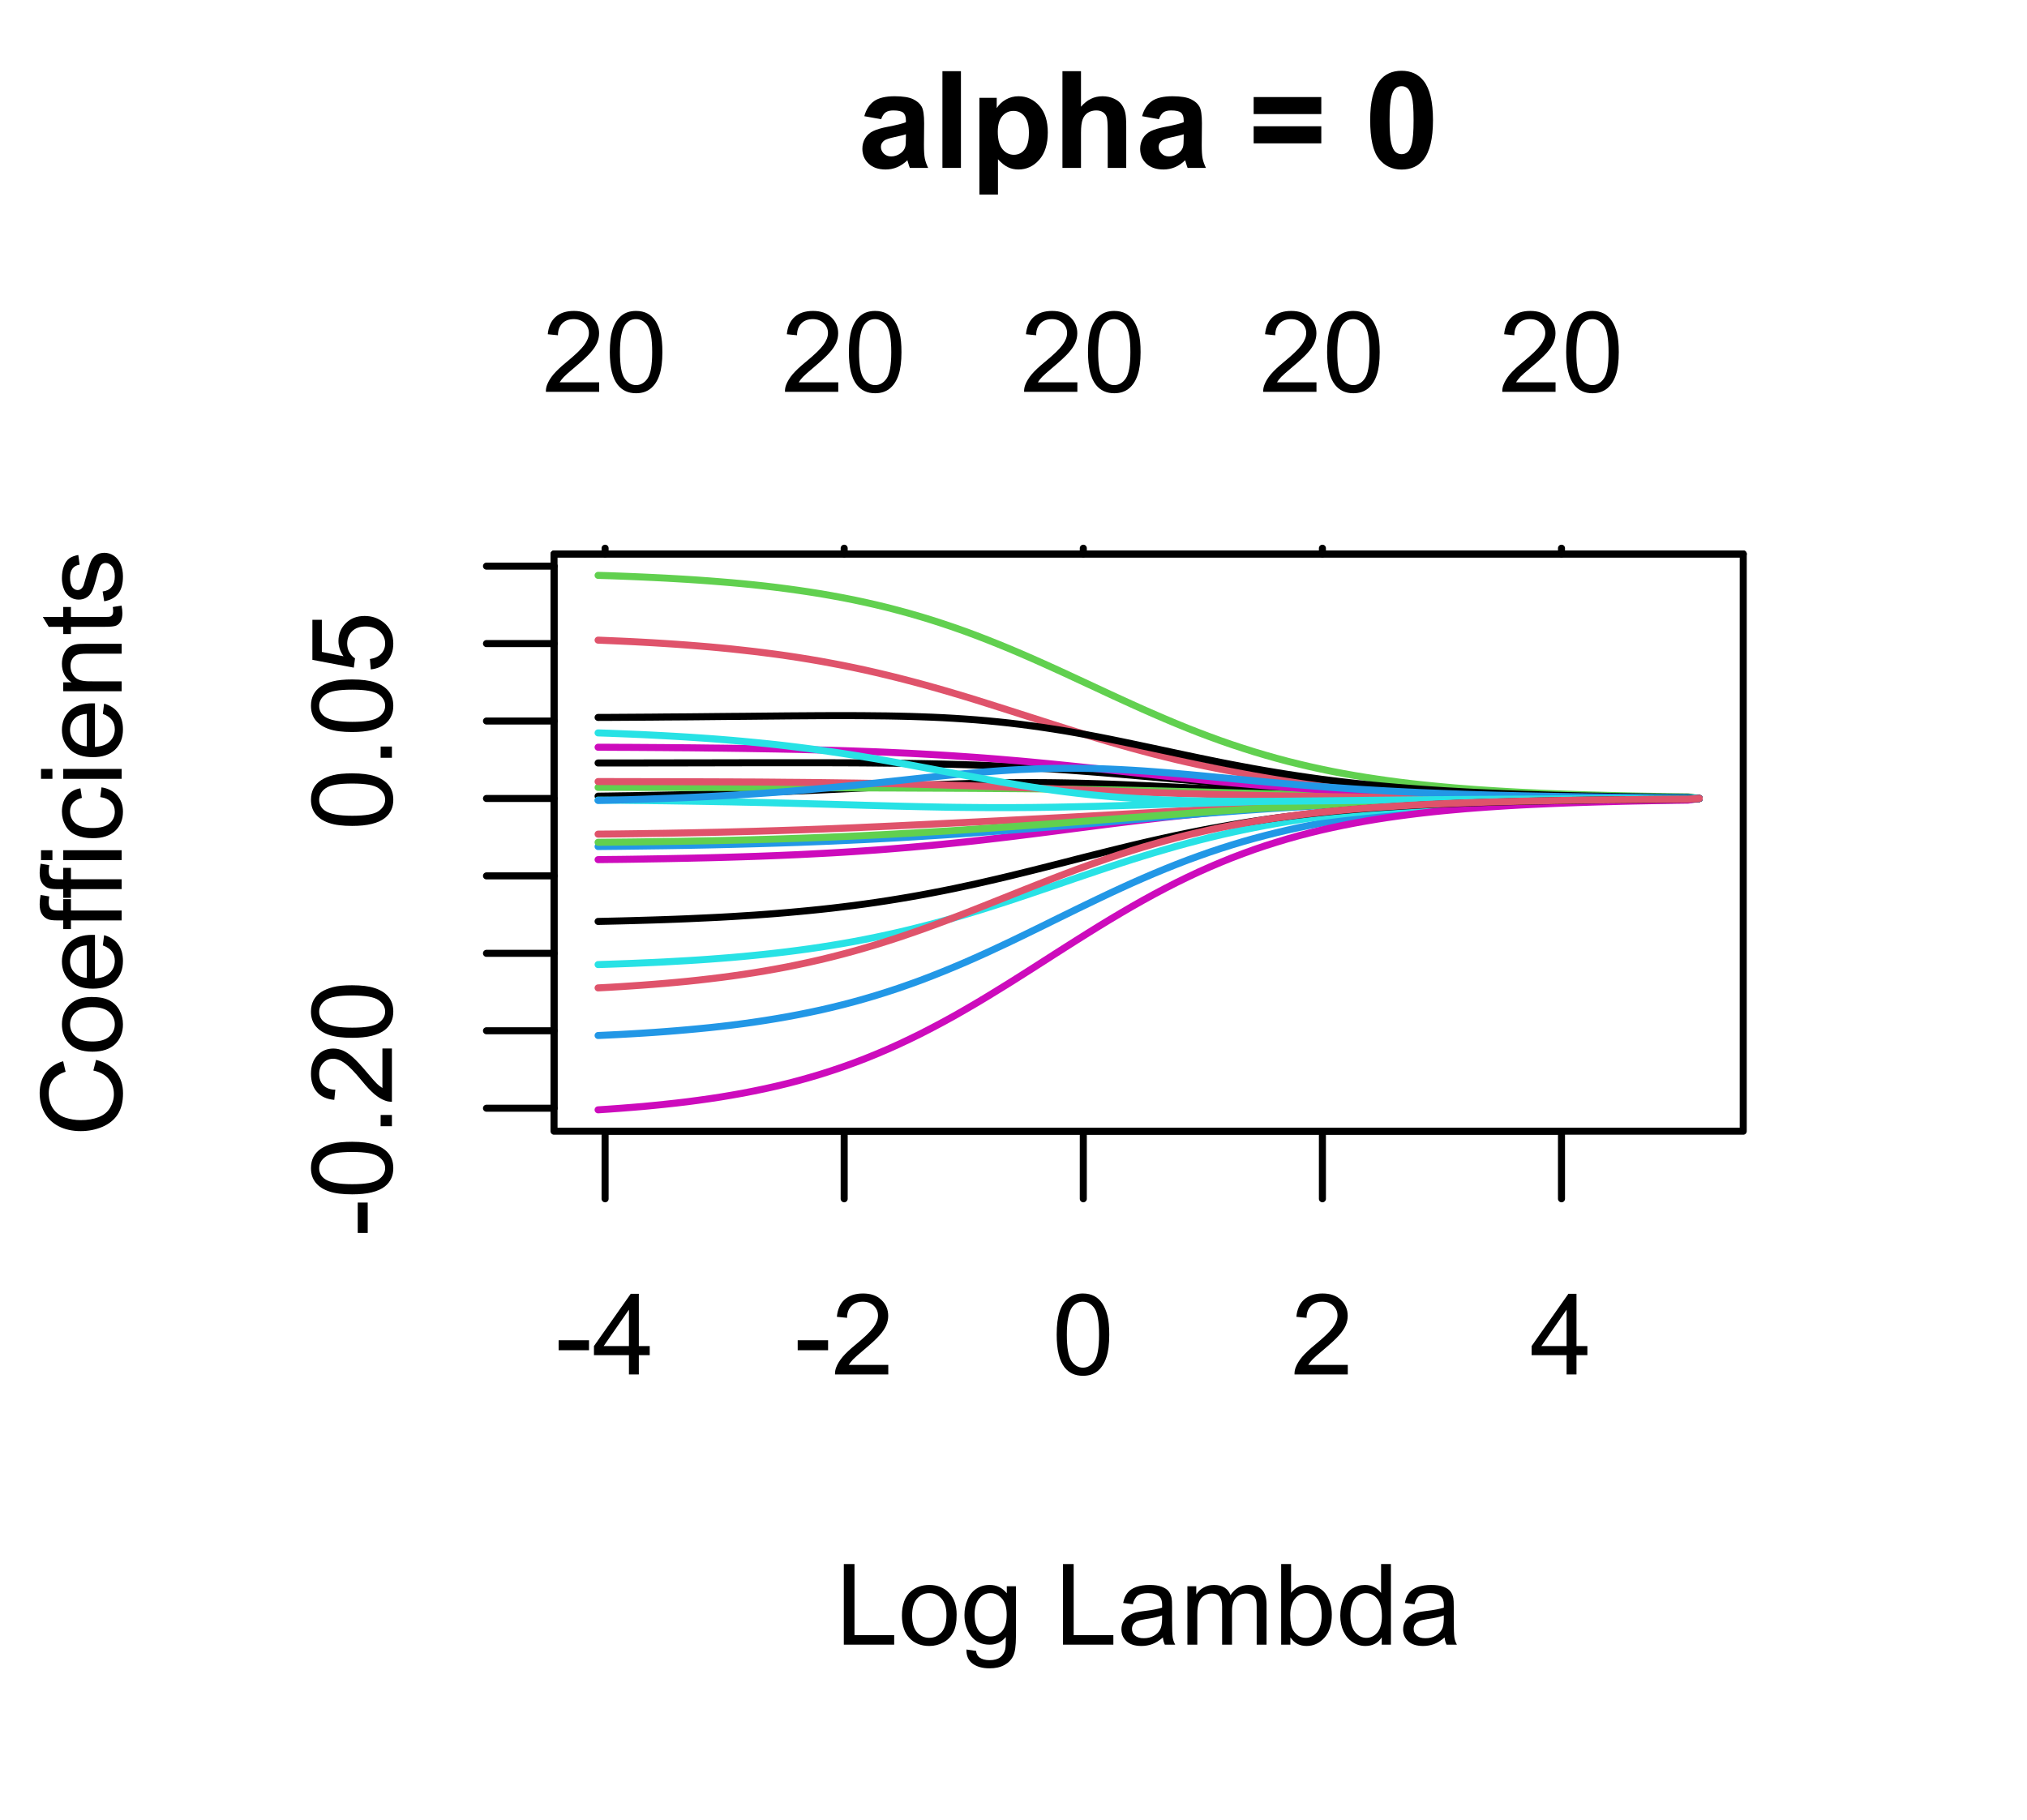 <?xml version="1.0" encoding="UTF-8"?>
<svg xmlns="http://www.w3.org/2000/svg" xmlns:xlink="http://www.w3.org/1999/xlink" width="216" height="194" viewBox="0 0 216 194">
<defs>
<g>
<g id="glyph-0-0">
<path d="M 0.383 -2.578 L 0.383 -3.641 L 3.621 -3.641 L 3.621 -2.578 Z M 0.383 -2.578 "/>
</g>
<g id="glyph-0-1">
<path d="M 3.879 0 L 3.879 -2.055 L 0.152 -2.055 L 0.152 -3.023 L 4.07 -8.59 L 4.934 -8.59 L 4.934 -3.023 L 6.094 -3.023 L 6.094 -2.055 L 4.934 -2.055 L 4.934 0 L 3.879 0 M 3.879 -3.023 L 3.879 -6.898 L 1.188 -3.023 Z M 3.879 -3.023 "/>
</g>
<g id="glyph-0-2">
<path d="M 6.039 -1.016 L 6.039 0 L 0.363 0 C 0.355 -0.254 0.395 -0.5 0.484 -0.734 C 0.629 -1.117 0.863 -1.5 1.18 -1.875 C 1.5 -2.25 1.957 -2.684 2.562 -3.176 C 3.492 -3.941 4.125 -4.547 4.453 -4.996 C 4.781 -5.441 4.945 -5.867 4.945 -6.266 C 4.945 -6.68 4.797 -7.035 4.496 -7.32 C 4.199 -7.609 3.809 -7.75 3.328 -7.75 C 2.82 -7.75 2.414 -7.602 2.109 -7.297 C 1.805 -6.992 1.648 -6.57 1.648 -6.031 L 0.562 -6.141 C 0.637 -6.949 0.918 -7.566 1.398 -7.988 C 1.883 -8.414 2.535 -8.625 3.352 -8.625 C 4.176 -8.625 4.828 -8.398 5.309 -7.938 C 5.789 -7.484 6.031 -6.914 6.031 -6.242 C 6.031 -5.895 5.957 -5.559 5.82 -5.227 C 5.676 -4.895 5.445 -4.543 5.117 -4.18 C 4.793 -3.809 4.25 -3.305 3.492 -2.664 C 2.859 -2.133 2.453 -1.773 2.273 -1.586 C 2.094 -1.395 1.945 -1.203 1.828 -1.016 Z M 6.039 -1.016 "/>
</g>
<g id="glyph-0-3">
<path d="M 0.5 -4.234 C 0.5 -5.25 0.602 -6.07 0.812 -6.688 C 1.02 -7.309 1.332 -7.785 1.742 -8.121 C 2.156 -8.457 2.672 -8.625 3.297 -8.625 C 3.758 -8.625 4.164 -8.531 4.512 -8.348 C 4.859 -8.16 5.145 -7.895 5.375 -7.543 C 5.598 -7.195 5.777 -6.77 5.906 -6.266 C 6.035 -5.766 6.102 -5.086 6.102 -4.234 C 6.102 -3.227 5.996 -2.414 5.789 -1.797 C 5.582 -1.176 5.273 -0.699 4.859 -0.359 C 4.449 -0.023 3.926 0.148 3.297 0.148 C 2.469 0.148 1.82 -0.152 1.348 -0.742 C 0.781 -1.461 0.5 -2.621 0.5 -4.234 M 1.582 -4.234 C 1.582 -2.824 1.746 -1.887 2.078 -1.422 C 2.406 -0.953 2.812 -0.719 3.297 -0.719 C 3.781 -0.719 4.191 -0.953 4.52 -1.422 C 4.852 -1.891 5.016 -2.828 5.016 -4.234 C 5.016 -5.648 4.852 -6.59 4.52 -7.055 C 4.191 -7.52 3.781 -7.75 3.289 -7.75 C 2.801 -7.75 2.414 -7.547 2.125 -7.137 C 1.766 -6.613 1.582 -5.645 1.582 -4.234 Z M 1.582 -4.234 "/>
</g>
<g id="glyph-0-4">
<path d="M 0.879 0 L 0.879 -8.59 L 2.016 -8.59 L 2.016 -1.016 L 6.246 -1.016 L 6.246 0 Z M 0.879 0 "/>
</g>
<g id="glyph-0-5">
<path d="M 0.398 -3.109 C 0.398 -4.262 0.719 -5.117 1.359 -5.672 C 1.895 -6.133 2.547 -6.363 3.316 -6.363 C 4.172 -6.363 4.871 -6.082 5.414 -5.523 C 5.957 -4.961 6.227 -4.188 6.227 -3.199 C 6.227 -2.398 6.109 -1.77 5.867 -1.309 C 5.629 -0.852 5.277 -0.492 4.82 -0.242 C 4.359 0.012 3.859 0.141 3.316 0.141 C 2.445 0.141 1.742 -0.141 1.203 -0.695 C 0.668 -1.254 0.398 -2.059 0.398 -3.109 M 1.484 -3.109 C 1.484 -2.312 1.656 -1.719 2.004 -1.32 C 2.352 -0.926 2.789 -0.727 3.316 -0.727 C 3.84 -0.727 4.273 -0.926 4.625 -1.324 C 4.969 -1.723 5.145 -2.328 5.145 -3.148 C 5.145 -3.914 4.969 -4.5 4.621 -4.895 C 4.27 -5.293 3.836 -5.492 3.316 -5.492 C 2.789 -5.492 2.352 -5.293 2.004 -4.898 C 1.656 -4.504 1.484 -3.906 1.484 -3.109 Z M 1.484 -3.109 "/>
</g>
<g id="glyph-0-6">
<path d="M 0.598 0.516 L 1.625 0.668 C 1.664 0.984 1.785 1.215 1.98 1.359 C 2.242 1.555 2.598 1.652 3.055 1.652 C 3.539 1.652 3.918 1.555 4.184 1.359 C 4.449 1.164 4.629 0.891 4.723 0.539 C 4.777 0.324 4.801 -0.129 4.797 -0.812 C 4.336 -0.273 3.762 0 3.078 0 C 2.219 0 1.559 -0.309 1.09 -0.926 C 0.621 -1.543 0.387 -2.281 0.387 -3.148 C 0.387 -3.738 0.492 -4.289 0.711 -4.789 C 0.922 -5.293 1.234 -5.68 1.645 -5.953 C 2.051 -6.227 2.531 -6.363 3.082 -6.363 C 3.816 -6.363 4.422 -6.066 4.898 -5.473 L 4.898 -6.223 L 5.871 -6.223 L 5.871 -0.844 C 5.871 0.125 5.773 0.812 5.574 1.215 C 5.379 1.621 5.066 1.938 4.637 2.172 C 4.211 2.406 3.684 2.523 3.059 2.523 C 2.316 2.523 1.719 2.359 1.258 2.023 C 0.805 1.691 0.582 1.188 0.598 0.516 M 1.469 -3.223 C 1.469 -2.406 1.633 -1.812 1.957 -1.438 C 2.281 -1.062 2.688 -0.875 3.176 -0.875 C 3.66 -0.875 4.066 -1.059 4.395 -1.434 C 4.723 -1.805 4.887 -2.391 4.887 -3.188 C 4.887 -3.949 4.719 -4.523 4.379 -4.91 C 4.043 -5.297 3.633 -5.492 3.156 -5.492 C 2.688 -5.492 2.289 -5.301 1.961 -4.918 C 1.633 -4.539 1.469 -3.973 1.469 -3.223 Z M 1.469 -3.223 "/>
</g>
<g id="glyph-0-7">
</g>
<g id="glyph-0-8">
<path d="M 4.852 -0.766 C 4.461 -0.434 4.086 -0.199 3.723 -0.062 C 3.363 0.07 2.973 0.141 2.562 0.141 C 1.875 0.141 1.352 -0.027 0.984 -0.359 C 0.617 -0.695 0.434 -1.121 0.434 -1.641 C 0.434 -1.945 0.504 -2.223 0.641 -2.477 C 0.781 -2.727 0.961 -2.93 1.188 -3.082 C 1.41 -3.234 1.664 -3.348 1.945 -3.43 C 2.152 -3.48 2.465 -3.535 2.883 -3.586 C 3.734 -3.688 4.359 -3.809 4.766 -3.949 C 4.766 -4.094 4.77 -4.184 4.77 -4.227 C 4.77 -4.652 4.672 -4.957 4.469 -5.133 C 4.203 -5.371 3.801 -5.492 3.27 -5.492 C 2.773 -5.492 2.406 -5.402 2.172 -5.23 C 1.934 -5.055 1.758 -4.746 1.648 -4.305 L 0.617 -4.445 C 0.707 -4.887 0.863 -5.246 1.078 -5.516 C 1.293 -5.789 1.602 -5.996 2.008 -6.145 C 2.414 -6.289 2.887 -6.363 3.422 -6.363 C 3.953 -6.363 4.383 -6.301 4.719 -6.176 C 5.047 -6.051 5.293 -5.895 5.449 -5.703 C 5.605 -5.516 5.715 -5.273 5.777 -4.984 C 5.812 -4.805 5.828 -4.484 5.828 -4.016 L 5.828 -2.609 C 5.828 -1.629 5.852 -1.008 5.898 -0.746 C 5.941 -0.488 6.031 -0.238 6.164 0 L 5.062 0 C 4.953 -0.219 4.883 -0.477 4.852 -0.766 M 4.766 -3.125 C 4.379 -2.965 3.805 -2.832 3.039 -2.727 C 2.605 -2.66 2.301 -2.59 2.121 -2.516 C 1.941 -2.434 1.801 -2.32 1.703 -2.172 C 1.605 -2.02 1.559 -1.852 1.559 -1.672 C 1.559 -1.387 1.664 -1.152 1.879 -0.969 C 2.09 -0.781 2.402 -0.684 2.812 -0.688 C 3.219 -0.684 3.578 -0.773 3.898 -0.953 C 4.211 -1.129 4.445 -1.371 4.594 -1.68 C 4.707 -1.918 4.762 -2.27 4.766 -2.734 Z M 4.766 -3.125 "/>
</g>
<g id="glyph-0-9">
<path d="M 0.789 0 L 0.789 -6.223 L 1.734 -6.223 L 1.734 -5.352 C 1.93 -5.656 2.188 -5.898 2.516 -6.086 C 2.836 -6.27 3.207 -6.363 3.621 -6.363 C 4.082 -6.363 4.461 -6.266 4.754 -6.078 C 5.051 -5.883 5.258 -5.617 5.379 -5.273 C 5.871 -6 6.512 -6.363 7.301 -6.363 C 7.918 -6.363 8.391 -6.191 8.727 -5.852 C 9.055 -5.508 9.223 -4.98 9.223 -4.273 L 9.223 0 L 8.172 0 L 8.172 -3.922 C 8.172 -4.34 8.141 -4.645 8.07 -4.832 C 8.004 -5.016 7.879 -5.164 7.699 -5.281 C 7.52 -5.391 7.309 -5.449 7.066 -5.449 C 6.629 -5.449 6.266 -5.305 5.977 -5.012 C 5.688 -4.723 5.543 -4.254 5.543 -3.617 L 5.543 0 L 4.488 0 L 4.488 -4.043 C 4.488 -4.512 4.402 -4.863 4.23 -5.098 C 4.059 -5.332 3.777 -5.449 3.387 -5.449 C 3.09 -5.449 2.816 -5.371 2.562 -5.215 C 2.312 -5.059 2.129 -4.828 2.016 -4.531 C 1.902 -4.227 1.844 -3.793 1.844 -3.227 L 1.844 0 Z M 0.789 0 "/>
</g>
<g id="glyph-0-10">
<path d="M 1.766 0 L 0.785 0 L 0.785 -8.59 L 1.84 -8.59 L 1.84 -5.523 C 2.285 -6.082 2.852 -6.363 3.547 -6.363 C 3.926 -6.363 4.289 -6.285 4.633 -6.133 C 4.973 -5.977 5.254 -5.762 5.477 -5.48 C 5.695 -5.203 5.867 -4.863 5.992 -4.469 C 6.117 -4.074 6.18 -3.652 6.18 -3.203 C 6.18 -2.141 5.918 -1.312 5.391 -0.734 C 4.863 -0.152 4.23 0.141 3.492 0.141 C 2.758 0.141 2.18 -0.168 1.766 -0.781 L 1.766 0 M 1.75 -3.156 C 1.75 -2.41 1.852 -1.871 2.055 -1.539 C 2.387 -1 2.836 -0.727 3.406 -0.727 C 3.863 -0.727 4.262 -0.926 4.602 -1.328 C 4.934 -1.727 5.102 -2.324 5.102 -3.117 C 5.102 -3.93 4.941 -4.531 4.621 -4.914 C 4.297 -5.305 3.906 -5.496 3.453 -5.496 C 2.988 -5.496 2.59 -5.297 2.258 -4.895 C 1.922 -4.496 1.75 -3.914 1.75 -3.156 Z M 1.75 -3.156 "/>
</g>
<g id="glyph-0-11">
<path d="M 4.828 0 L 4.828 -0.785 C 4.434 -0.168 3.852 0.141 3.086 0.141 C 2.59 0.141 2.137 0.004 1.719 -0.27 C 1.305 -0.543 0.98 -0.926 0.754 -1.414 C 0.523 -1.906 0.41 -2.469 0.41 -3.105 C 0.41 -3.727 0.512 -4.289 0.719 -4.797 C 0.926 -5.301 1.238 -5.688 1.652 -5.961 C 2.066 -6.227 2.527 -6.363 3.039 -6.363 C 3.414 -6.363 3.75 -6.285 4.043 -6.125 C 4.336 -5.969 4.574 -5.762 4.758 -5.508 L 4.758 -8.59 L 5.805 -8.59 L 5.805 0 L 4.828 0 M 1.492 -3.105 C 1.492 -2.309 1.66 -1.711 2 -1.32 C 2.332 -0.922 2.73 -0.727 3.188 -0.727 C 3.648 -0.727 4.039 -0.914 4.363 -1.293 C 4.684 -1.668 4.844 -2.242 4.844 -3.016 C 4.844 -3.867 4.68 -4.492 4.352 -4.891 C 4.023 -5.289 3.621 -5.492 3.141 -5.492 C 2.672 -5.492 2.281 -5.297 1.965 -4.914 C 1.652 -4.531 1.492 -3.93 1.492 -3.105 Z M 1.492 -3.105 "/>
</g>
<g id="glyph-1-0">
<path d="M -2.578 -0.383 L -3.641 -0.383 L -3.641 -3.621 L -2.578 -3.621 Z M -2.578 -0.383 "/>
</g>
<g id="glyph-1-1">
<path d="M -4.234 -0.5 C -5.25 -0.5 -6.07 -0.602 -6.688 -0.812 C -7.309 -1.02 -7.785 -1.332 -8.121 -1.742 C -8.457 -2.156 -8.625 -2.672 -8.625 -3.301 C -8.625 -3.758 -8.531 -4.164 -8.348 -4.512 C -8.16 -4.859 -7.895 -5.145 -7.543 -5.375 C -7.195 -5.598 -6.77 -5.777 -6.266 -5.906 C -5.766 -6.035 -5.086 -6.102 -4.234 -6.102 C -3.227 -6.102 -2.414 -5.996 -1.797 -5.789 C -1.176 -5.582 -0.699 -5.273 -0.359 -4.859 C -0.023 -4.449 0.148 -3.926 0.148 -3.297 C 0.148 -2.469 -0.152 -1.82 -0.742 -1.348 C -1.461 -0.781 -2.621 -0.5 -4.234 -0.5 M -4.234 -1.582 C -2.824 -1.582 -1.887 -1.746 -1.422 -2.078 C -0.953 -2.406 -0.719 -2.812 -0.719 -3.297 C -0.719 -3.781 -0.953 -4.191 -1.422 -4.52 C -1.891 -4.852 -2.828 -5.016 -4.234 -5.016 C -5.648 -5.016 -6.59 -4.852 -7.055 -4.52 C -7.52 -4.191 -7.75 -3.781 -7.75 -3.289 C -7.75 -2.801 -7.547 -2.414 -7.137 -2.129 C -6.613 -1.766 -5.645 -1.582 -4.234 -1.582 Z M -4.234 -1.582 "/>
</g>
<g id="glyph-1-2">
<path d="M 0 -1.09 L -1.203 -1.09 L -1.199 -2.289 L 0 -2.289 Z M 0 -1.09 "/>
</g>
<g id="glyph-1-3">
<path d="M -1.012 -6.039 L 0 -6.039 L 0 -0.363 C -0.254 -0.355 -0.5 -0.395 -0.734 -0.488 C -1.117 -0.629 -1.5 -0.863 -1.875 -1.18 C -2.25 -1.5 -2.684 -1.957 -3.176 -2.562 C -3.941 -3.492 -4.547 -4.125 -4.996 -4.453 C -5.441 -4.781 -5.867 -4.945 -6.266 -4.945 C -6.68 -4.945 -7.035 -4.797 -7.32 -4.496 C -7.609 -4.199 -7.75 -3.809 -7.75 -3.328 C -7.75 -2.82 -7.602 -2.414 -7.297 -2.109 C -6.992 -1.805 -6.57 -1.648 -6.031 -1.648 L -6.141 -0.562 C -6.949 -0.637 -7.566 -0.918 -7.988 -1.402 C -8.414 -1.883 -8.625 -2.535 -8.625 -3.352 C -8.625 -4.176 -8.398 -4.828 -7.938 -5.309 C -7.484 -5.789 -6.914 -6.031 -6.242 -6.031 C -5.895 -6.031 -5.559 -5.957 -5.227 -5.82 C -4.895 -5.676 -4.543 -5.445 -4.18 -5.117 C -3.809 -4.793 -3.305 -4.25 -2.664 -3.492 C -2.133 -2.859 -1.773 -2.453 -1.586 -2.273 C -1.395 -2.094 -1.203 -1.945 -1.012 -1.828 Z M -1.012 -6.039 "/>
</g>
<g id="glyph-1-4">
<path d="M -2.25 -0.5 L -2.344 -1.605 C -1.805 -1.688 -1.398 -1.879 -1.129 -2.176 C -0.855 -2.477 -0.719 -2.836 -0.719 -3.258 C -0.719 -3.766 -0.91 -4.195 -1.293 -4.547 C -1.676 -4.898 -2.184 -5.074 -2.816 -5.074 C -3.418 -5.074 -3.895 -4.906 -4.242 -4.566 C -4.59 -4.23 -4.762 -3.785 -4.766 -3.242 C -4.762 -2.902 -4.688 -2.594 -4.531 -2.32 C -4.379 -2.047 -4.18 -1.832 -3.93 -1.676 L -4.062 -0.688 L -8.473 -1.52 L -8.473 -5.789 L -7.465 -5.789 L -7.465 -2.363 L -5.156 -1.898 C -5.516 -2.414 -5.695 -2.953 -5.695 -3.523 C -5.695 -4.273 -5.434 -4.906 -4.914 -5.422 C -4.395 -5.938 -3.727 -6.195 -2.91 -6.195 C -2.133 -6.195 -1.461 -5.965 -0.895 -5.516 C -0.203 -4.961 0.148 -4.211 0.148 -3.258 C 0.148 -2.477 -0.074 -1.84 -0.508 -1.344 C -0.945 -0.852 -1.527 -0.57 -2.25 -0.5 Z M -2.25 -0.5 "/>
</g>
<g id="glyph-1-5">
<path d="M -3.012 -7.055 L -2.723 -8.191 C -1.789 -7.953 -1.078 -7.523 -0.59 -6.906 C -0.098 -6.285 0.148 -5.527 0.148 -4.633 C 0.148 -3.711 -0.043 -2.957 -0.418 -2.375 C -0.797 -1.797 -1.344 -1.355 -2.055 -1.051 C -2.77 -0.75 -3.539 -0.598 -4.359 -0.598 C -5.254 -0.598 -6.035 -0.77 -6.699 -1.109 C -7.367 -1.453 -7.871 -1.938 -8.219 -2.57 C -8.562 -3.199 -8.734 -3.895 -8.734 -4.652 C -8.734 -5.512 -8.516 -6.234 -8.078 -6.82 C -7.641 -7.406 -7.027 -7.812 -6.234 -8.047 L -5.969 -6.926 C -6.594 -6.727 -7.051 -6.438 -7.336 -6.059 C -7.621 -5.68 -7.766 -5.203 -7.766 -4.629 C -7.766 -3.969 -7.605 -3.418 -7.289 -2.973 C -6.973 -2.531 -6.547 -2.219 -6.016 -2.039 C -5.48 -1.859 -4.93 -1.77 -4.367 -1.77 C -3.633 -1.77 -2.996 -1.875 -2.453 -2.09 C -1.906 -2.301 -1.5 -2.633 -1.23 -3.082 C -0.961 -3.531 -0.824 -4.016 -0.824 -4.539 C -0.824 -5.176 -1.008 -5.715 -1.375 -6.156 C -1.742 -6.598 -2.289 -6.898 -3.012 -7.055 Z M -3.012 -7.055 "/>
</g>
<g id="glyph-1-6">
<path d="M -3.109 -0.398 C -4.262 -0.398 -5.117 -0.719 -5.672 -1.359 C -6.133 -1.895 -6.363 -2.547 -6.363 -3.316 C -6.363 -4.172 -6.082 -4.871 -5.523 -5.414 C -4.961 -5.957 -4.188 -6.227 -3.199 -6.227 C -2.398 -6.227 -1.77 -6.109 -1.309 -5.867 C -0.852 -5.629 -0.492 -5.277 -0.238 -4.82 C 0.012 -4.359 0.141 -3.859 0.141 -3.316 C 0.141 -2.445 -0.141 -1.742 -0.695 -1.203 C -1.254 -0.668 -2.059 -0.398 -3.109 -0.398 M -3.109 -1.484 C -2.312 -1.484 -1.719 -1.656 -1.32 -2.004 C -0.926 -2.352 -0.727 -2.789 -0.727 -3.316 C -0.727 -3.84 -0.926 -4.273 -1.324 -4.625 C -1.723 -4.969 -2.328 -5.145 -3.145 -5.145 C -3.914 -5.145 -4.5 -4.969 -4.895 -4.621 C -5.293 -4.27 -5.492 -3.836 -5.492 -3.316 C -5.492 -2.789 -5.293 -2.352 -4.898 -2.004 C -4.504 -1.656 -3.906 -1.484 -3.109 -1.484 Z M -3.109 -1.484 "/>
</g>
<g id="glyph-1-7">
<path d="M -2.004 -5.051 L -1.867 -6.141 C -1.23 -5.969 -0.738 -5.648 -0.387 -5.188 C -0.035 -4.719 0.141 -4.125 0.141 -3.406 C 0.141 -2.492 -0.141 -1.773 -0.699 -1.238 C -1.262 -0.707 -2.047 -0.441 -3.059 -0.441 C -4.105 -0.441 -4.918 -0.711 -5.496 -1.25 C -6.074 -1.789 -6.363 -2.484 -6.363 -3.348 C -6.363 -4.18 -6.078 -4.859 -5.516 -5.383 C -4.945 -5.914 -4.148 -6.176 -3.121 -6.176 C -3.059 -6.176 -2.965 -6.172 -2.84 -6.172 L -2.844 -1.531 C -2.156 -1.566 -1.633 -1.762 -1.27 -2.109 C -0.906 -2.457 -0.727 -2.891 -0.727 -3.41 C -0.727 -3.797 -0.828 -4.125 -1.031 -4.398 C -1.234 -4.672 -1.559 -4.891 -2.004 -5.051 M -3.711 -1.59 L -3.707 -5.062 C -4.23 -5.016 -4.625 -4.883 -4.887 -4.664 C -5.293 -4.328 -5.496 -3.891 -5.496 -3.359 C -5.496 -2.871 -5.332 -2.465 -5.008 -2.137 C -4.684 -1.805 -4.25 -1.625 -3.711 -1.59 Z M -3.711 -1.59 "/>
</g>
<g id="glyph-1-8">
<path d="M 0 -1.043 L -5.402 -1.043 L -5.402 -0.113 L -6.223 -0.113 L -6.223 -1.043 L -6.883 -1.043 C -7.301 -1.043 -7.613 -1.078 -7.816 -1.156 C -8.09 -1.254 -8.312 -1.434 -8.48 -1.691 C -8.652 -1.945 -8.734 -2.305 -8.734 -2.766 C -8.734 -3.062 -8.703 -3.391 -8.633 -3.75 L -7.711 -3.594 C -7.75 -3.371 -7.77 -3.164 -7.77 -2.973 C -7.77 -2.648 -7.699 -2.422 -7.562 -2.293 C -7.426 -2.156 -7.172 -2.094 -6.797 -2.094 L -6.223 -2.094 L -6.223 -3.305 L -5.402 -3.305 L -5.402 -2.094 L 0 -2.094 Z M 0 -1.043 "/>
</g>
<g id="glyph-1-9">
<path d="M -7.375 -0.797 L -8.59 -0.797 L -8.59 -1.852 L -7.375 -1.852 L -7.375 -0.797 M 0 -0.797 L -6.223 -0.797 L -6.223 -1.852 L 0 -1.852 Z M 0 -0.797 "/>
</g>
<g id="glyph-1-10">
<path d="M -2.277 -4.852 L -2.145 -5.891 C -1.43 -5.773 -0.871 -5.484 -0.465 -5.02 C -0.062 -4.551 0.141 -3.977 0.141 -3.297 C 0.141 -2.445 -0.137 -1.762 -0.695 -1.246 C -1.25 -0.727 -2.047 -0.469 -3.086 -0.469 C -3.758 -0.469 -4.348 -0.582 -4.852 -0.805 C -5.355 -1.027 -5.734 -1.363 -5.984 -1.82 C -6.238 -2.273 -6.363 -2.77 -6.363 -3.305 C -6.363 -3.98 -6.191 -4.531 -5.852 -4.961 C -5.508 -5.391 -5.023 -5.668 -4.395 -5.789 L -4.234 -4.766 C -4.652 -4.664 -4.969 -4.492 -5.18 -4.246 C -5.391 -3.996 -5.496 -3.699 -5.496 -3.348 C -5.496 -2.812 -5.305 -2.383 -4.926 -2.051 C -4.543 -1.719 -3.941 -1.555 -3.117 -1.555 C -2.281 -1.555 -1.672 -1.711 -1.293 -2.031 C -0.918 -2.352 -0.727 -2.77 -0.727 -3.289 C -0.727 -3.699 -0.852 -4.047 -1.105 -4.324 C -1.359 -4.602 -1.75 -4.777 -2.277 -4.852 Z M -2.277 -4.852 "/>
</g>
<g id="glyph-1-11">
<path d="M 0 -0.789 L -6.223 -0.793 L -6.223 -1.742 L -5.336 -1.742 C -6.02 -2.195 -6.363 -2.855 -6.363 -3.723 C -6.363 -4.094 -6.297 -4.441 -6.16 -4.754 C -6.027 -5.07 -5.848 -5.305 -5.633 -5.461 C -5.41 -5.617 -5.152 -5.727 -4.852 -5.789 C -4.656 -5.828 -4.312 -5.848 -3.824 -5.848 L 0 -5.848 L 0 -4.793 L -3.785 -4.793 C -4.215 -4.793 -4.535 -4.75 -4.75 -4.672 C -4.961 -4.586 -5.133 -4.441 -5.258 -4.234 C -5.387 -4.023 -5.449 -3.781 -5.449 -3.5 C -5.449 -3.047 -5.305 -2.66 -5.023 -2.336 C -4.734 -2.008 -4.195 -1.848 -3.398 -1.848 L 0 -1.844 Z M 0 -0.789 "/>
</g>
<g id="glyph-1-12">
<path d="M -0.941 -3.094 L -0.012 -3.246 C 0.051 -2.949 0.082 -2.684 0.082 -2.449 C 0.082 -2.066 0.02 -1.77 -0.098 -1.559 C -0.219 -1.348 -0.379 -1.199 -0.578 -1.113 C -0.773 -1.027 -1.188 -0.984 -1.82 -0.984 L -5.402 -0.984 L -5.402 -0.211 L -6.223 -0.211 L -6.223 -0.984 L -7.766 -0.984 L -8.398 -2.035 L -6.223 -2.035 L -6.223 -3.094 L -5.402 -3.094 L -5.402 -2.035 L -1.762 -2.031 C -1.461 -2.031 -1.27 -2.051 -1.184 -2.09 C -1.098 -2.125 -1.027 -2.188 -0.977 -2.27 C -0.926 -2.355 -0.902 -2.473 -0.902 -2.633 C -0.902 -2.75 -0.914 -2.902 -0.941 -3.094 Z M -0.941 -3.094 "/>
</g>
<g id="glyph-1-13">
<path d="M -1.859 -0.371 L -2.023 -1.414 C -1.602 -1.469 -1.281 -1.633 -1.059 -1.902 C -0.836 -2.168 -0.727 -2.543 -0.727 -3.023 C -0.727 -3.508 -0.824 -3.867 -1.023 -4.102 C -1.219 -4.336 -1.449 -4.453 -1.715 -4.453 C -1.953 -4.453 -2.141 -4.348 -2.277 -4.141 C -2.371 -3.996 -2.492 -3.641 -2.637 -3.062 C -2.832 -2.289 -3 -1.754 -3.145 -1.457 C -3.285 -1.156 -3.484 -0.93 -3.734 -0.777 C -3.988 -0.621 -4.266 -0.547 -4.57 -0.547 C -4.848 -0.547 -5.105 -0.609 -5.34 -0.734 C -5.578 -0.863 -5.773 -1.035 -5.93 -1.254 C -6.051 -1.418 -6.152 -1.641 -6.238 -1.926 C -6.32 -2.207 -6.363 -2.512 -6.363 -2.836 C -6.363 -3.324 -6.293 -3.754 -6.152 -4.121 C -6.012 -4.492 -5.82 -4.762 -5.582 -4.938 C -5.34 -5.113 -5.02 -5.234 -4.617 -5.305 L -4.477 -4.273 C -4.797 -4.227 -5.047 -4.09 -5.227 -3.863 C -5.406 -3.641 -5.496 -3.324 -5.496 -2.914 C -5.496 -2.426 -5.414 -2.082 -5.258 -1.875 C -5.094 -1.668 -4.906 -1.566 -4.695 -1.566 C -4.555 -1.566 -4.434 -1.605 -4.324 -1.695 C -4.211 -1.777 -4.117 -1.914 -4.043 -2.098 C -4.004 -2.203 -3.914 -2.516 -3.773 -3.031 C -3.574 -3.773 -3.41 -4.297 -3.285 -4.59 C -3.156 -4.887 -2.973 -5.117 -2.73 -5.285 C -2.488 -5.453 -2.188 -5.535 -1.828 -5.539 C -1.477 -5.535 -1.145 -5.434 -0.836 -5.23 C -0.523 -5.023 -0.285 -4.727 -0.113 -4.344 C 0.055 -3.953 0.141 -3.516 0.141 -3.031 C 0.141 -2.219 -0.027 -1.605 -0.363 -1.18 C -0.699 -0.758 -1.199 -0.488 -1.859 -0.371 Z M -1.859 -0.371 "/>
</g>
<g id="glyph-2-0">
<path d="M 2.512 -5.188 L 0.719 -5.512 C 0.918 -6.234 1.266 -6.77 1.758 -7.117 C 2.25 -7.461 2.98 -7.637 3.953 -7.637 C 4.832 -7.637 5.488 -7.531 5.922 -7.324 C 6.352 -7.113 6.656 -6.848 6.832 -6.527 C 7.008 -6.207 7.094 -5.617 7.094 -4.762 L 7.074 -2.453 C 7.074 -1.797 7.105 -1.312 7.168 -1 C 7.23 -0.691 7.352 -0.355 7.523 0 L 5.57 0 C 5.516 -0.133 5.453 -0.324 5.379 -0.582 C 5.348 -0.699 5.324 -0.777 5.309 -0.816 C 4.973 -0.488 4.609 -0.242 4.227 -0.078 C 3.84 0.086 3.43 0.168 2.996 0.168 C 2.227 0.168 1.621 -0.039 1.176 -0.457 C 0.734 -0.875 0.512 -1.402 0.512 -2.039 C 0.512 -2.461 0.613 -2.836 0.816 -3.168 C 1.016 -3.496 1.301 -3.75 1.664 -3.926 C 2.027 -4.102 2.551 -4.258 3.234 -4.387 C 4.156 -4.562 4.797 -4.723 5.152 -4.871 L 5.152 -5.07 C 5.152 -5.449 5.059 -5.719 4.871 -5.883 C 4.684 -6.043 4.332 -6.125 3.812 -6.125 C 3.461 -6.125 3.184 -6.055 2.988 -5.918 C 2.793 -5.777 2.633 -5.535 2.512 -5.188 M 5.152 -3.586 C 4.902 -3.5 4.5 -3.402 3.953 -3.285 C 3.402 -3.168 3.043 -3.051 2.875 -2.938 C 2.617 -2.758 2.488 -2.523 2.488 -2.242 C 2.488 -1.965 2.594 -1.727 2.797 -1.527 C 3.004 -1.324 3.266 -1.223 3.586 -1.223 C 3.941 -1.223 4.281 -1.34 4.605 -1.574 C 4.844 -1.754 5 -1.973 5.078 -2.23 C 5.129 -2.398 5.152 -2.719 5.152 -3.191 Z M 5.152 -3.586 "/>
</g>
<g id="glyph-2-1">
<path d="M 1.035 0 L 1.035 -10.309 L 3.008 -10.309 L 3.008 0 Z M 1.035 0 "/>
</g>
<g id="glyph-2-2">
<path d="M 0.977 -7.469 L 2.82 -7.469 L 2.82 -6.371 C 3.059 -6.746 3.383 -7.051 3.789 -7.285 C 4.199 -7.52 4.648 -7.637 5.148 -7.637 C 6.016 -7.637 6.75 -7.297 7.355 -6.617 C 7.961 -5.938 8.262 -4.988 8.262 -3.777 C 8.262 -2.527 7.957 -1.559 7.348 -0.867 C 6.738 -0.176 6 0.168 5.133 0.168 C 4.719 0.168 4.348 0.086 4.012 -0.078 C 3.676 -0.242 3.324 -0.523 2.953 -0.922 L 2.953 2.84 L 0.977 2.84 L 0.977 -7.469 M 2.934 -3.859 C 2.934 -3.02 3.098 -2.402 3.43 -2 C 3.766 -1.598 4.168 -1.398 4.648 -1.398 C 5.105 -1.398 5.488 -1.582 5.793 -1.949 C 6.098 -2.32 6.25 -2.922 6.25 -3.762 C 6.25 -4.543 6.094 -5.125 5.781 -5.504 C 5.465 -5.887 5.078 -6.074 4.613 -6.074 C 4.129 -6.074 3.73 -5.887 3.41 -5.516 C 3.09 -5.145 2.934 -4.59 2.934 -3.859 Z M 2.934 -3.859 "/>
</g>
<g id="glyph-2-3">
<path d="M 3.004 -10.309 L 3.004 -6.52 C 3.641 -7.262 4.402 -7.637 5.289 -7.637 C 5.742 -7.637 6.152 -7.551 6.52 -7.383 C 6.883 -7.215 7.16 -7 7.344 -6.734 C 7.527 -6.473 7.656 -6.184 7.723 -5.863 C 7.793 -5.547 7.824 -5.051 7.824 -4.379 L 7.824 0 L 5.852 0 L 5.852 -3.945 C 5.852 -4.727 5.812 -5.223 5.738 -5.434 C 5.664 -5.645 5.531 -5.812 5.34 -5.938 C 5.148 -6.062 4.914 -6.125 4.625 -6.125 C 4.297 -6.125 4.004 -6.043 3.746 -5.887 C 3.488 -5.727 3.301 -5.484 3.18 -5.164 C 3.062 -4.844 3.004 -4.367 3.004 -3.742 L 3.004 0 L 1.027 0 L 1.027 -10.309 Z M 3.004 -10.309 "/>
</g>
<g id="glyph-2-4">
</g>
<g id="glyph-2-5">
<path d="M 0.598 -5.738 L 0.598 -7.551 L 7.805 -7.551 L 7.805 -5.738 L 0.598 -5.738 M 0.598 -2.617 L 0.598 -4.438 L 7.805 -4.438 L 7.805 -2.617 Z M 0.598 -2.617 "/>
</g>
<g id="glyph-2-6">
<path d="M 3.953 -10.352 C 4.949 -10.352 5.73 -9.992 6.293 -9.281 C 6.965 -8.438 7.297 -7.039 7.297 -5.082 C 7.297 -3.133 6.961 -1.73 6.285 -0.879 C 5.727 -0.176 4.949 0.176 3.953 0.176 C 2.949 0.176 2.141 -0.211 1.527 -0.98 C 0.91 -1.75 0.605 -3.125 0.605 -5.105 C 0.605 -7.047 0.941 -8.441 1.617 -9.297 C 2.176 -10 2.953 -10.352 3.953 -10.352 M 3.953 -8.711 C 3.711 -8.711 3.5 -8.637 3.312 -8.484 C 3.125 -8.332 2.98 -8.059 2.875 -7.664 C 2.738 -7.152 2.672 -6.293 2.672 -5.082 C 2.672 -3.875 2.734 -3.043 2.855 -2.59 C 2.977 -2.137 3.129 -1.836 3.316 -1.688 C 3.5 -1.539 3.711 -1.461 3.953 -1.461 C 4.191 -1.461 4.402 -1.539 4.59 -1.691 C 4.777 -1.844 4.926 -2.117 5.027 -2.512 C 5.164 -3.016 5.23 -3.875 5.23 -5.082 C 5.23 -6.293 5.172 -7.125 5.047 -7.574 C 4.926 -8.027 4.773 -8.332 4.586 -8.484 C 4.402 -8.637 4.191 -8.711 3.953 -8.711 Z M 3.953 -8.711 "/>
</g>
</g>
</defs>
<rect x="-21.6" y="-19.4" width="259.2" height="232.8" fill="rgb(100%, 100%, 100%)" fill-opacity="1"/>
<path fill="none" stroke-width="0.75" stroke-linecap="round" stroke-linejoin="round" stroke="rgb(0%, 0%, 0%)" stroke-opacity="1" stroke-miterlimit="10" d="M 181.066 85.098 L 179.883 85.047 L 178.695 85.043 L 177.512 85.035 L 176.324 85.031 L 175.141 85.023 L 173.957 85.02 L 172.77 85.012 L 171.586 85.004 L 170.398 84.992 L 169.215 84.984 L 168.031 84.973 L 166.844 84.961 L 165.66 84.949 L 164.473 84.934 L 162.105 84.902 L 160.918 84.883 L 159.734 84.863 L 158.547 84.844 L 157.363 84.82 L 156.18 84.793 L 154.992 84.766 L 153.809 84.738 L 152.621 84.707 L 151.438 84.672 L 150.25 84.633 L 149.066 84.594 L 147.883 84.551 L 146.695 84.504 L 145.512 84.453 L 144.324 84.398 L 141.957 84.281 L 140.77 84.215 L 139.586 84.145 L 138.398 84.074 L 137.215 83.996 L 136.031 83.914 L 134.844 83.832 L 133.66 83.742 L 132.473 83.652 L 130.105 83.457 L 128.918 83.355 L 127.734 83.254 L 126.547 83.148 L 124.18 82.938 L 122.992 82.832 L 121.809 82.727 L 120.621 82.621 L 119.438 82.52 L 118.25 82.418 L 117.066 82.32 L 115.883 82.227 L 114.695 82.137 L 113.512 82.051 L 112.324 81.969 L 111.141 81.891 L 109.957 81.82 L 108.77 81.754 L 107.586 81.691 L 106.398 81.637 L 105.215 81.586 L 104.031 81.539 L 102.844 81.5 L 101.66 81.465 L 100.473 81.434 L 99.289 81.406 L 98.105 81.383 L 96.918 81.363 L 95.734 81.344 L 94.547 81.332 L 92.18 81.309 L 90.992 81.301 L 89.809 81.297 L 88.621 81.293 L 87.438 81.289 L 82.695 81.289 L 81.512 81.293 L 79.141 81.293 L 77.957 81.297 L 76.77 81.297 L 75.586 81.301 L 74.398 81.301 L 73.215 81.305 L 72.031 81.305 L 70.844 81.309 L 69.66 81.309 L 68.473 81.312 L 67.289 81.312 L 66.105 81.316 L 63.734 81.316 "/>
<path fill="none" stroke-width="0.75" stroke-linecap="round" stroke-linejoin="round" stroke="rgb(0%, 0%, 0%)" stroke-opacity="1" stroke-miterlimit="10" d="M 64.48 120.559 L 166.395 120.559 "/>
<path fill="none" stroke-width="0.75" stroke-linecap="round" stroke-linejoin="round" stroke="rgb(0%, 0%, 0%)" stroke-opacity="1" stroke-miterlimit="10" d="M 64.48 120.559 L 64.48 127.762 "/>
<path fill="none" stroke-width="0.75" stroke-linecap="round" stroke-linejoin="round" stroke="rgb(0%, 0%, 0%)" stroke-opacity="1" stroke-miterlimit="10" d="M 89.957 120.559 L 89.957 127.762 "/>
<path fill="none" stroke-width="0.75" stroke-linecap="round" stroke-linejoin="round" stroke="rgb(0%, 0%, 0%)" stroke-opacity="1" stroke-miterlimit="10" d="M 115.438 120.559 L 115.438 127.762 "/>
<path fill="none" stroke-width="0.75" stroke-linecap="round" stroke-linejoin="round" stroke="rgb(0%, 0%, 0%)" stroke-opacity="1" stroke-miterlimit="10" d="M 140.918 120.559 L 140.918 127.762 "/>
<path fill="none" stroke-width="0.75" stroke-linecap="round" stroke-linejoin="round" stroke="rgb(0%, 0%, 0%)" stroke-opacity="1" stroke-miterlimit="10" d="M 166.395 120.559 L 166.395 127.762 "/>
<g fill="rgb(0%, 0%, 0%)" fill-opacity="1">
<use xlink:href="#glyph-0-0" x="59.145" y="146.48"/>
<use xlink:href="#glyph-0-1" x="63.141" y="146.48"/>
</g>
<g fill="rgb(0%, 0%, 0%)" fill-opacity="1">
<use xlink:href="#glyph-0-0" x="84.621" y="146.48"/>
<use xlink:href="#glyph-0-2" x="88.617" y="146.48"/>
</g>
<g fill="rgb(0%, 0%, 0%)" fill-opacity="1">
<use xlink:href="#glyph-0-3" x="112.102" y="146.48"/>
</g>
<g fill="rgb(0%, 0%, 0%)" fill-opacity="1">
<use xlink:href="#glyph-0-2" x="137.582" y="146.48"/>
</g>
<g fill="rgb(0%, 0%, 0%)" fill-opacity="1">
<use xlink:href="#glyph-0-1" x="163.059" y="146.48"/>
</g>
<path fill="none" stroke-width="0.75" stroke-linecap="round" stroke-linejoin="round" stroke="rgb(0%, 0%, 0%)" stroke-opacity="1" stroke-miterlimit="10" d="M 59.039 118.109 L 59.039 60.336 "/>
<path fill="none" stroke-width="0.75" stroke-linecap="round" stroke-linejoin="round" stroke="rgb(0%, 0%, 0%)" stroke-opacity="1" stroke-miterlimit="10" d="M 59.039 118.109 L 51.84 118.109 "/>
<path fill="none" stroke-width="0.75" stroke-linecap="round" stroke-linejoin="round" stroke="rgb(0%, 0%, 0%)" stroke-opacity="1" stroke-miterlimit="10" d="M 59.039 109.855 L 51.84 109.855 "/>
<path fill="none" stroke-width="0.75" stroke-linecap="round" stroke-linejoin="round" stroke="rgb(0%, 0%, 0%)" stroke-opacity="1" stroke-miterlimit="10" d="M 59.039 101.602 L 51.84 101.602 "/>
<path fill="none" stroke-width="0.75" stroke-linecap="round" stroke-linejoin="round" stroke="rgb(0%, 0%, 0%)" stroke-opacity="1" stroke-miterlimit="10" d="M 59.039 93.348 L 51.84 93.348 "/>
<path fill="none" stroke-width="0.75" stroke-linecap="round" stroke-linejoin="round" stroke="rgb(0%, 0%, 0%)" stroke-opacity="1" stroke-miterlimit="10" d="M 59.039 85.098 L 51.84 85.098 "/>
<path fill="none" stroke-width="0.75" stroke-linecap="round" stroke-linejoin="round" stroke="rgb(0%, 0%, 0%)" stroke-opacity="1" stroke-miterlimit="10" d="M 59.039 76.844 L 51.84 76.844 "/>
<path fill="none" stroke-width="0.75" stroke-linecap="round" stroke-linejoin="round" stroke="rgb(0%, 0%, 0%)" stroke-opacity="1" stroke-miterlimit="10" d="M 59.039 68.59 L 51.84 68.59 "/>
<path fill="none" stroke-width="0.75" stroke-linecap="round" stroke-linejoin="round" stroke="rgb(0%, 0%, 0%)" stroke-opacity="1" stroke-miterlimit="10" d="M 59.039 60.336 L 51.84 60.336 "/>
<g fill="rgb(0%, 0%, 0%)" fill-opacity="1">
<use xlink:href="#glyph-1-0" x="41.762" y="131.785"/>
<use xlink:href="#glyph-1-1" x="41.762" y="127.789"/>
<use xlink:href="#glyph-1-2" x="41.762" y="121.115"/>
<use xlink:href="#glyph-1-3" x="41.762" y="117.781"/>
<use xlink:href="#glyph-1-1" x="41.762" y="111.107"/>
</g>
<g fill="rgb(0%, 0%, 0%)" fill-opacity="1">
<use xlink:href="#glyph-1-1" x="41.762" y="88.523"/>
<use xlink:href="#glyph-1-2" x="41.762" y="81.85"/>
<use xlink:href="#glyph-1-1" x="41.762" y="78.516"/>
<use xlink:href="#glyph-1-4" x="41.762" y="71.842"/>
</g>
<path fill="none" stroke-width="0.75" stroke-linecap="round" stroke-linejoin="round" stroke="rgb(0%, 0%, 0%)" stroke-opacity="1" stroke-miterlimit="10" d="M 59.039 120.559 L 185.762 120.559 L 185.762 59.039 L 59.039 59.039 Z M 59.039 120.559 "/>
<g fill="rgb(0%, 0%, 0%)" fill-opacity="1">
<use xlink:href="#glyph-2-0" x="91.383" y="17.895"/>
<use xlink:href="#glyph-2-1" x="99.391" y="17.895"/>
<use xlink:href="#glyph-2-2" x="103.392" y="17.895"/>
<use xlink:href="#glyph-2-3" x="112.188" y="17.895"/>
<use xlink:href="#glyph-2-0" x="120.984" y="17.895"/>
<use xlink:href="#glyph-2-4" x="128.993" y="17.895"/>
<use xlink:href="#glyph-2-5" x="132.994" y="17.895"/>
<use xlink:href="#glyph-2-4" x="141.403" y="17.895"/>
<use xlink:href="#glyph-2-6" x="145.404" y="17.895"/>
</g>
<g fill="rgb(0%, 0%, 0%)" fill-opacity="1">
<use xlink:href="#glyph-0-4" x="89.039" y="175.281"/>
<use xlink:href="#glyph-0-5" x="95.713" y="175.281"/>
<use xlink:href="#glyph-0-6" x="102.387" y="175.281"/>
<use xlink:href="#glyph-0-7" x="109.061" y="175.281"/>
<use xlink:href="#glyph-0-4" x="112.395" y="175.281"/>
<use xlink:href="#glyph-0-8" x="119.068" y="175.281"/>
<use xlink:href="#glyph-0-9" x="125.742" y="175.281"/>
<use xlink:href="#glyph-0-10" x="135.738" y="175.281"/>
<use xlink:href="#glyph-0-11" x="142.412" y="175.281"/>
<use xlink:href="#glyph-0-8" x="149.086" y="175.281"/>
</g>
<g fill="rgb(0%, 0%, 0%)" fill-opacity="1">
<use xlink:href="#glyph-1-5" x="12.961" y="121.148"/>
<use xlink:href="#glyph-1-6" x="12.961" y="112.482"/>
<use xlink:href="#glyph-1-7" x="12.961" y="105.809"/>
<use xlink:href="#glyph-1-8" x="12.961" y="99.135"/>
<use xlink:href="#glyph-1-8" x="12.961" y="95.801"/>
<use xlink:href="#glyph-1-9" x="12.961" y="92.467"/>
<use xlink:href="#glyph-1-10" x="12.961" y="89.801"/>
<use xlink:href="#glyph-1-9" x="12.961" y="83.801"/>
<use xlink:href="#glyph-1-7" x="12.961" y="81.135"/>
<use xlink:href="#glyph-1-11" x="12.961" y="74.461"/>
<use xlink:href="#glyph-1-12" x="12.961" y="67.787"/>
<use xlink:href="#glyph-1-13" x="12.961" y="64.453"/>
</g>
<path fill="none" stroke-width="0.75" stroke-linecap="round" stroke-linejoin="round" stroke="rgb(87.451%, 32.549%, 41.961%)" stroke-opacity="1" stroke-miterlimit="10" d="M 181.066 85.098 L 179.883 85.016 L 178.695 85.008 L 177.512 85 L 176.324 84.992 L 173.957 84.969 L 172.77 84.957 L 171.586 84.945 L 170.398 84.93 L 169.215 84.914 L 168.031 84.895 L 166.844 84.879 L 165.66 84.855 L 164.473 84.832 L 163.289 84.809 L 162.105 84.781 L 160.918 84.75 L 159.734 84.719 L 158.547 84.684 L 157.363 84.645 L 156.18 84.602 L 154.992 84.555 L 153.809 84.504 L 152.621 84.449 L 151.438 84.387 L 150.25 84.324 L 149.066 84.254 L 147.883 84.176 L 146.695 84.094 L 145.512 84 L 144.324 83.902 L 143.141 83.797 L 141.957 83.684 L 140.77 83.562 L 139.586 83.43 L 138.398 83.285 L 137.215 83.133 L 136.031 82.973 L 134.844 82.797 L 133.66 82.609 L 132.473 82.41 L 131.289 82.203 L 130.105 81.98 L 128.918 81.742 L 127.734 81.496 L 126.547 81.234 L 125.363 80.961 L 124.18 80.672 L 122.992 80.375 L 121.809 80.062 L 120.621 79.742 L 119.438 79.41 L 118.25 79.07 L 117.066 78.719 L 115.883 78.359 L 114.695 77.992 L 113.512 77.621 L 112.324 77.246 L 109.957 76.488 L 108.77 76.109 L 107.586 75.727 L 106.398 75.352 L 105.215 74.977 L 104.031 74.605 L 102.844 74.242 L 101.66 73.887 L 100.473 73.539 L 99.289 73.203 L 98.105 72.875 L 96.918 72.559 L 95.734 72.254 L 94.547 71.961 L 93.363 71.68 L 92.18 71.41 L 90.992 71.156 L 89.809 70.914 L 88.621 70.688 L 87.438 70.469 L 86.25 70.266 L 85.066 70.074 L 83.883 69.895 L 82.695 69.727 L 81.512 69.574 L 80.324 69.426 L 79.141 69.293 L 77.957 69.164 L 76.77 69.047 L 75.586 68.938 L 74.398 68.84 L 73.215 68.746 L 72.031 68.66 L 70.844 68.582 L 69.66 68.508 L 68.473 68.441 L 67.289 68.379 L 66.105 68.324 L 64.918 68.273 L 63.734 68.223 "/>
<path fill="none" stroke-width="0.75" stroke-linecap="round" stroke-linejoin="round" stroke="rgb(38.039%, 81.569%, 30.98%)" stroke-opacity="1" stroke-miterlimit="10" d="M 181.066 85.098 L 179.883 84.93 L 178.695 84.914 L 177.512 84.895 L 176.324 84.875 L 175.141 84.855 L 173.957 84.832 L 172.77 84.805 L 171.586 84.777 L 170.398 84.746 L 169.215 84.715 L 168.031 84.676 L 166.844 84.637 L 165.66 84.594 L 164.473 84.547 L 162.105 84.438 L 160.918 84.375 L 159.734 84.305 L 158.547 84.23 L 157.363 84.152 L 156.18 84.062 L 154.992 83.969 L 153.809 83.863 L 152.621 83.75 L 151.438 83.629 L 150.25 83.496 L 149.066 83.352 L 147.883 83.195 L 146.695 83.023 L 145.512 82.844 L 144.324 82.648 L 143.141 82.438 L 141.957 82.211 L 140.77 81.965 L 139.586 81.707 L 138.398 81.426 L 137.215 81.133 L 136.031 80.816 L 134.844 80.48 L 133.66 80.129 L 132.473 79.754 L 131.289 79.363 L 130.105 78.953 L 128.918 78.52 L 127.734 78.074 L 126.547 77.609 L 125.363 77.125 L 124.18 76.629 L 122.992 76.117 L 121.809 75.598 L 120.621 75.062 L 119.438 74.523 L 118.25 73.977 L 115.883 72.875 L 114.695 72.324 L 113.512 71.773 L 112.324 71.23 L 111.141 70.695 L 109.957 70.168 L 108.77 69.652 L 107.586 69.148 L 106.398 68.66 L 105.215 68.188 L 104.031 67.73 L 102.844 67.289 L 101.66 66.871 L 100.473 66.469 L 99.289 66.086 L 98.105 65.723 L 96.918 65.379 L 95.734 65.055 L 94.547 64.746 L 93.363 64.461 L 92.18 64.191 L 90.992 63.938 L 89.809 63.703 L 88.621 63.484 L 87.438 63.277 L 86.25 63.09 L 85.066 62.914 L 83.883 62.75 L 82.695 62.598 L 81.512 62.457 L 80.324 62.328 L 79.141 62.211 L 77.957 62.102 L 76.77 62.004 L 75.586 61.91 L 74.398 61.824 L 73.215 61.746 L 72.031 61.676 L 70.844 61.609 L 69.66 61.551 L 68.473 61.496 L 67.289 61.445 L 66.105 61.398 L 64.918 61.355 L 63.734 61.32 "/>
<path fill="none" stroke-width="0.75" stroke-linecap="round" stroke-linejoin="round" stroke="rgb(13.333%, 59.216%, 90.196%)" stroke-opacity="1" stroke-miterlimit="10" d="M 181.066 85.098 L 179.883 85.234 L 178.695 85.246 L 177.512 85.262 L 176.324 85.277 L 175.141 85.293 L 173.957 85.312 L 172.77 85.336 L 171.586 85.359 L 170.398 85.383 L 169.215 85.41 L 168.031 85.441 L 166.844 85.473 L 165.66 85.512 L 164.473 85.551 L 163.289 85.594 L 162.105 85.641 L 160.918 85.691 L 159.734 85.75 L 158.547 85.809 L 156.18 85.949 L 154.992 86.031 L 153.809 86.117 L 152.621 86.215 L 151.438 86.316 L 150.25 86.43 L 149.066 86.551 L 147.883 86.684 L 146.695 86.824 L 145.512 86.98 L 144.324 87.148 L 143.141 87.328 L 141.957 87.523 L 140.77 87.734 L 139.586 87.961 L 138.398 88.203 L 137.215 88.465 L 136.031 88.742 L 134.844 89.039 L 133.66 89.352 L 132.473 89.688 L 131.289 90.043 L 130.105 90.418 L 128.918 90.812 L 127.734 91.23 L 126.547 91.664 L 125.363 92.121 L 124.18 92.594 L 122.992 93.086 L 121.809 93.594 L 120.621 94.117 L 119.438 94.656 L 118.25 95.207 L 117.066 95.77 L 115.883 96.34 L 114.695 96.914 L 113.512 97.496 L 112.324 98.078 L 111.141 98.664 L 109.957 99.242 L 108.77 99.82 L 107.586 100.391 L 106.398 100.949 L 105.215 101.5 L 104.031 102.035 L 102.844 102.559 L 101.66 103.062 L 100.473 103.551 L 99.289 104.023 L 98.105 104.477 L 96.918 104.906 L 95.734 105.32 L 94.547 105.711 L 93.363 106.082 L 92.18 106.434 L 90.992 106.766 L 89.809 107.078 L 88.621 107.371 L 87.438 107.645 L 86.25 107.898 L 85.066 108.137 L 83.883 108.359 L 82.695 108.566 L 81.512 108.758 L 80.324 108.938 L 79.141 109.102 L 77.957 109.254 L 76.77 109.395 L 75.586 109.523 L 74.398 109.641 L 73.215 109.75 L 72.031 109.852 L 70.844 109.945 L 69.66 110.031 L 68.473 110.109 L 67.289 110.18 L 66.105 110.246 L 64.918 110.305 L 63.734 110.359 "/>
<path fill="none" stroke-width="0.75" stroke-linecap="round" stroke-linejoin="round" stroke="rgb(15.686%, 88.627%, 89.804%)" stroke-opacity="1" stroke-miterlimit="10" d="M 181.066 85.098 L 179.883 85.199 L 178.695 85.207 L 177.512 85.219 L 176.324 85.23 L 175.141 85.242 L 173.957 85.258 L 172.77 85.273 L 171.586 85.289 L 170.398 85.309 L 169.215 85.328 L 168.031 85.352 L 166.844 85.375 L 165.66 85.402 L 164.473 85.43 L 163.289 85.461 L 162.105 85.496 L 160.918 85.535 L 159.734 85.578 L 158.547 85.621 L 157.363 85.672 L 156.18 85.727 L 154.992 85.785 L 153.809 85.848 L 152.621 85.918 L 151.438 85.996 L 150.25 86.078 L 149.066 86.168 L 147.883 86.262 L 146.695 86.367 L 145.512 86.48 L 144.324 86.605 L 143.141 86.734 L 141.957 86.879 L 140.77 87.031 L 139.586 87.195 L 138.398 87.371 L 137.215 87.562 L 136.031 87.762 L 134.844 87.977 L 133.66 88.207 L 132.473 88.449 L 131.289 88.703 L 130.105 88.973 L 128.918 89.258 L 127.734 89.555 L 126.547 89.867 L 125.363 90.191 L 124.18 90.531 L 122.992 90.879 L 121.809 91.238 L 120.621 91.609 L 119.438 91.988 L 118.25 92.379 L 117.066 92.773 L 115.883 93.172 L 114.695 93.574 L 113.512 93.98 L 112.324 94.387 L 109.957 95.191 L 108.77 95.59 L 107.586 95.984 L 106.398 96.367 L 105.215 96.746 L 104.031 97.113 L 102.844 97.473 L 101.66 97.82 L 100.473 98.152 L 99.289 98.477 L 98.105 98.781 L 96.918 99.078 L 95.734 99.359 L 94.547 99.625 L 93.363 99.879 L 92.18 100.117 L 90.992 100.344 L 89.809 100.555 L 88.621 100.754 L 87.438 100.941 L 86.25 101.117 L 85.066 101.277 L 83.883 101.43 L 82.695 101.57 L 81.512 101.703 L 80.324 101.824 L 79.141 101.938 L 77.957 102.043 L 76.77 102.137 L 75.586 102.227 L 74.398 102.309 L 73.215 102.383 L 72.031 102.449 L 70.844 102.516 L 69.66 102.574 L 68.473 102.625 L 67.289 102.676 L 66.105 102.719 L 64.918 102.762 L 63.734 102.801 "/>
<path fill="none" stroke-width="0.75" stroke-linecap="round" stroke-linejoin="round" stroke="rgb(80.392%, 4.314%, 73.725%)" stroke-opacity="1" stroke-miterlimit="10" d="M 181.066 85.098 L 179.883 85.133 L 178.695 85.133 L 177.512 85.137 L 176.324 85.141 L 175.141 85.148 L 173.957 85.152 L 172.77 85.156 L 171.586 85.164 L 170.398 85.168 L 168.031 85.184 L 166.844 85.191 L 165.66 85.203 L 164.473 85.211 L 162.105 85.234 L 160.918 85.25 L 159.734 85.266 L 158.547 85.281 L 157.363 85.297 L 156.18 85.316 L 154.992 85.336 L 153.809 85.359 L 152.621 85.387 L 151.438 85.41 L 150.25 85.441 L 149.066 85.473 L 147.883 85.508 L 146.695 85.547 L 145.512 85.586 L 144.324 85.633 L 143.141 85.68 L 141.957 85.73 L 140.77 85.789 L 139.586 85.848 L 138.398 85.914 L 137.215 85.984 L 136.031 86.059 L 134.844 86.141 L 133.66 86.227 L 132.473 86.316 L 131.289 86.414 L 130.105 86.516 L 128.918 86.625 L 127.734 86.738 L 126.547 86.855 L 125.363 86.98 L 124.18 87.109 L 122.992 87.246 L 121.809 87.383 L 120.621 87.527 L 119.438 87.672 L 118.25 87.82 L 115.883 88.125 L 114.695 88.277 L 113.512 88.43 L 112.324 88.586 L 111.141 88.738 L 109.957 88.887 L 108.77 89.035 L 107.586 89.184 L 106.398 89.324 L 104.031 89.598 L 102.844 89.727 L 101.66 89.852 L 100.473 89.973 L 99.289 90.09 L 98.105 90.199 L 96.918 90.305 L 95.734 90.402 L 94.547 90.5 L 93.363 90.59 L 92.18 90.672 L 90.992 90.754 L 89.809 90.828 L 88.621 90.898 L 87.438 90.961 L 86.25 91.023 L 85.066 91.082 L 83.883 91.133 L 82.695 91.184 L 81.512 91.23 L 80.324 91.273 L 79.141 91.312 L 77.957 91.348 L 76.77 91.383 L 75.586 91.414 L 74.398 91.441 L 73.215 91.469 L 72.031 91.492 L 70.844 91.516 L 69.66 91.535 L 68.473 91.555 L 67.289 91.574 L 66.105 91.59 L 64.918 91.602 L 63.734 91.617 "/>
<path fill="none" stroke-width="0.75" stroke-linecap="round" stroke-linejoin="round" stroke="rgb(0%, 0%, 0%)" stroke-opacity="1" stroke-miterlimit="10" d="M 181.066 85.098 L 179.883 85.066 L 178.695 85.062 L 177.512 85.062 L 176.324 85.059 L 173.957 85.051 L 172.77 85.047 L 171.586 85.043 L 170.398 85.035 L 169.215 85.031 L 168.031 85.023 L 166.844 85.016 L 165.66 85.008 L 164.473 85 L 162.105 84.984 L 160.918 84.973 L 159.734 84.961 L 158.547 84.949 L 156.18 84.918 L 154.992 84.902 L 153.809 84.887 L 152.621 84.867 L 151.438 84.848 L 150.25 84.824 L 149.066 84.801 L 147.883 84.773 L 146.695 84.746 L 145.512 84.715 L 144.324 84.684 L 143.141 84.652 L 141.957 84.613 L 140.77 84.574 L 139.586 84.535 L 138.398 84.492 L 136.031 84.398 L 134.844 84.348 L 133.66 84.293 L 132.473 84.238 L 131.289 84.184 L 130.105 84.125 L 128.918 84.066 L 127.734 84.008 L 126.547 83.949 L 124.18 83.832 L 122.992 83.773 L 121.809 83.719 L 120.621 83.668 L 119.438 83.617 L 118.25 83.57 L 117.066 83.531 L 115.883 83.496 L 114.695 83.465 L 113.512 83.441 L 112.324 83.422 L 111.141 83.41 L 109.957 83.406 L 108.77 83.41 L 107.586 83.418 L 106.398 83.434 L 105.215 83.453 L 104.031 83.48 L 102.844 83.516 L 101.66 83.555 L 100.473 83.598 L 98.105 83.691 L 96.918 83.746 L 95.734 83.801 L 94.547 83.855 L 93.363 83.914 L 92.18 83.969 L 90.992 84.027 L 89.809 84.082 L 88.621 84.137 L 87.438 84.191 L 86.25 84.246 L 85.066 84.297 L 83.883 84.344 L 82.695 84.391 L 81.512 84.434 L 80.324 84.477 L 77.957 84.555 L 76.77 84.59 L 75.586 84.621 L 74.398 84.652 L 73.215 84.684 L 72.031 84.711 L 70.844 84.734 L 69.66 84.758 L 68.473 84.777 L 67.289 84.801 L 66.105 84.816 L 64.918 84.836 L 63.734 84.852 "/>
<path fill="none" stroke-width="0.75" stroke-linecap="round" stroke-linejoin="round" stroke="rgb(87.451%, 32.549%, 41.961%)" stroke-opacity="1" stroke-miterlimit="10" d="M 181.066 85.098 L 179.883 85.129 L 178.695 85.133 L 177.512 85.137 L 176.324 85.141 L 173.957 85.148 L 172.77 85.156 L 171.586 85.16 L 170.398 85.168 L 169.215 85.172 L 168.031 85.18 L 166.844 85.188 L 165.66 85.195 L 164.473 85.207 L 163.289 85.215 L 162.105 85.227 L 160.918 85.242 L 159.734 85.254 L 158.547 85.27 L 156.18 85.301 L 154.992 85.32 L 153.809 85.34 L 152.621 85.363 L 151.438 85.387 L 150.25 85.41 L 147.883 85.465 L 146.695 85.496 L 145.512 85.531 L 144.324 85.566 L 141.957 85.645 L 140.77 85.691 L 139.586 85.734 L 138.398 85.785 L 137.215 85.832 L 136.031 85.887 L 134.844 85.941 L 133.66 86 L 132.473 86.059 L 130.105 86.184 L 128.918 86.246 L 127.734 86.312 L 126.547 86.379 L 125.363 86.449 L 124.18 86.516 L 122.992 86.582 L 121.809 86.652 L 120.621 86.719 L 119.438 86.785 L 118.25 86.852 L 115.883 86.984 L 114.695 87.047 L 113.512 87.113 L 112.324 87.176 L 111.141 87.238 L 109.957 87.297 L 108.77 87.359 L 107.586 87.418 L 106.398 87.48 L 104.031 87.598 L 102.844 87.656 L 101.66 87.715 L 100.473 87.773 L 98.105 87.891 L 96.918 87.945 L 95.734 88.004 L 94.547 88.059 L 93.363 88.113 L 92.18 88.164 L 90.992 88.219 L 89.809 88.266 L 88.621 88.316 L 87.438 88.363 L 86.25 88.406 L 85.066 88.449 L 83.883 88.488 L 82.695 88.527 L 81.512 88.562 L 80.324 88.598 L 77.957 88.66 L 76.77 88.691 L 75.586 88.715 L 74.398 88.742 L 73.215 88.766 L 72.031 88.785 L 70.844 88.809 L 69.66 88.824 L 68.473 88.844 L 66.105 88.875 L 64.918 88.887 L 63.734 88.898 "/>
<path fill="none" stroke-width="0.75" stroke-linecap="round" stroke-linejoin="round" stroke="rgb(38.039%, 81.569%, 30.98%)" stroke-opacity="1" stroke-miterlimit="10" d="M 181.066 85.098 L 179.883 85.074 L 178.695 85.07 L 177.512 85.07 L 176.324 85.066 L 175.141 85.062 L 173.957 85.062 L 172.77 85.059 L 171.586 85.055 L 170.398 85.051 L 169.215 85.047 L 168.031 85.039 L 166.844 85.035 L 165.66 85.031 L 164.473 85.023 L 163.289 85.016 L 162.105 85.012 L 160.918 85.004 L 159.734 84.992 L 158.547 84.984 L 157.363 84.973 L 156.18 84.965 L 154.992 84.953 L 153.809 84.938 L 152.621 84.926 L 151.438 84.91 L 150.25 84.895 L 149.066 84.879 L 147.883 84.859 L 146.695 84.84 L 145.512 84.82 L 144.324 84.801 L 141.957 84.754 L 140.77 84.727 L 139.586 84.703 L 138.398 84.676 L 137.215 84.645 L 136.031 84.617 L 134.844 84.586 L 133.66 84.555 L 132.473 84.523 L 130.105 84.461 L 128.918 84.43 L 127.734 84.398 L 126.547 84.367 L 125.363 84.34 L 124.18 84.309 L 122.992 84.281 L 121.809 84.254 L 120.621 84.227 L 119.438 84.203 L 118.25 84.18 L 115.883 84.141 L 114.695 84.121 L 113.512 84.105 L 112.324 84.094 L 111.141 84.078 L 109.957 84.066 L 108.77 84.055 L 107.586 84.047 L 106.398 84.039 L 104.031 84.023 L 102.844 84.016 L 101.66 84.012 L 100.473 84.004 L 98.105 83.996 L 96.918 83.992 L 95.734 83.984 L 94.547 83.98 L 92.18 83.973 L 90.992 83.969 L 89.809 83.965 L 88.621 83.961 L 87.438 83.961 L 86.25 83.957 L 83.883 83.949 L 82.695 83.945 L 81.512 83.941 L 80.324 83.938 L 79.141 83.938 L 77.957 83.934 L 76.77 83.934 L 75.586 83.93 L 74.398 83.93 L 73.215 83.926 L 72.031 83.926 L 70.844 83.922 L 68.473 83.922 L 67.289 83.918 L 63.734 83.918 "/>
<path fill="none" stroke-width="0.75" stroke-linecap="round" stroke-linejoin="round" stroke="rgb(13.333%, 59.216%, 90.196%)" stroke-opacity="1" stroke-miterlimit="10" d="M 181.066 85.098 L 179.883 85.137 L 178.695 85.145 L 177.512 85.148 L 176.324 85.152 L 175.141 85.156 L 173.957 85.164 L 172.77 85.168 L 171.586 85.176 L 170.398 85.184 L 169.215 85.191 L 168.031 85.203 L 166.844 85.211 L 165.66 85.223 L 164.473 85.234 L 163.289 85.25 L 162.105 85.262 L 160.918 85.277 L 159.734 85.297 L 158.547 85.316 L 156.18 85.355 L 154.992 85.383 L 153.809 85.406 L 152.621 85.434 L 151.438 85.465 L 150.25 85.5 L 149.066 85.535 L 147.883 85.574 L 146.695 85.613 L 145.512 85.656 L 144.324 85.707 L 143.141 85.758 L 141.957 85.812 L 140.77 85.867 L 139.586 85.93 L 138.398 85.996 L 136.031 86.137 L 134.844 86.215 L 133.66 86.297 L 132.473 86.379 L 130.105 86.559 L 128.918 86.652 L 127.734 86.75 L 126.547 86.848 L 125.363 86.949 L 124.18 87.055 L 122.992 87.156 L 121.809 87.262 L 120.621 87.371 L 119.438 87.477 L 118.25 87.582 L 115.883 87.793 L 114.695 87.898 L 113.512 88 L 112.324 88.102 L 109.957 88.297 L 108.77 88.391 L 107.586 88.484 L 106.398 88.578 L 104.031 88.75 L 102.844 88.836 L 101.66 88.918 L 100.473 88.996 L 98.105 89.145 L 96.918 89.215 L 95.734 89.285 L 94.547 89.352 L 92.18 89.477 L 90.992 89.531 L 89.809 89.586 L 88.621 89.641 L 87.438 89.688 L 86.25 89.734 L 85.066 89.781 L 83.883 89.82 L 82.695 89.859 L 81.512 89.895 L 80.324 89.93 L 77.957 89.992 L 76.77 90.02 L 75.586 90.047 L 74.398 90.07 L 73.215 90.094 L 72.031 90.113 L 70.844 90.133 L 69.66 90.148 L 68.473 90.164 L 66.105 90.195 L 64.918 90.207 L 63.734 90.219 "/>
<path fill="none" stroke-width="0.75" stroke-linecap="round" stroke-linejoin="round" stroke="rgb(15.686%, 88.627%, 89.804%)" stroke-opacity="1" stroke-miterlimit="10" d="M 181.066 85.098 L 179.883 85.105 L 178.695 85.109 L 176.324 85.109 L 175.141 85.113 L 172.77 85.113 L 171.586 85.117 L 170.398 85.117 L 168.031 85.125 L 166.844 85.125 L 165.66 85.129 L 164.473 85.133 L 162.105 85.141 L 160.918 85.145 L 159.734 85.148 L 158.547 85.152 L 157.363 85.16 L 156.18 85.164 L 154.992 85.172 L 153.809 85.18 L 152.621 85.188 L 151.438 85.195 L 150.25 85.203 L 147.883 85.227 L 146.695 85.238 L 145.512 85.25 L 144.324 85.266 L 141.957 85.297 L 140.77 85.312 L 139.586 85.332 L 138.398 85.355 L 137.215 85.375 L 136.031 85.398 L 134.844 85.426 L 133.66 85.453 L 132.473 85.48 L 130.105 85.543 L 128.918 85.574 L 127.734 85.609 L 126.547 85.645 L 124.18 85.715 L 122.992 85.75 L 121.809 85.789 L 120.621 85.824 L 119.438 85.859 L 118.25 85.891 L 117.066 85.926 L 115.883 85.953 L 114.695 85.98 L 113.512 86.004 L 112.324 86.027 L 109.957 86.059 L 108.77 86.066 L 107.586 86.074 L 106.398 86.074 L 105.215 86.07 L 104.031 86.062 L 102.844 86.051 L 101.66 86.039 L 100.473 86.02 L 98.105 85.973 L 96.918 85.945 L 95.734 85.918 L 94.547 85.887 L 92.18 85.824 L 90.992 85.789 L 89.809 85.758 L 88.621 85.723 L 87.438 85.691 L 86.25 85.66 L 83.883 85.598 L 82.695 85.57 L 81.512 85.539 L 80.324 85.512 L 79.141 85.488 L 77.957 85.461 L 76.77 85.441 L 75.586 85.418 L 74.398 85.398 L 73.215 85.379 L 72.031 85.363 L 70.844 85.344 L 69.66 85.332 L 68.473 85.316 L 67.289 85.305 L 66.105 85.289 L 64.918 85.281 L 63.734 85.27 "/>
<path fill="none" stroke-width="0.75" stroke-linecap="round" stroke-linejoin="round" stroke="rgb(80.392%, 4.314%, 73.725%)" stroke-opacity="1" stroke-miterlimit="10" d="M 181.066 85.098 L 179.883 85.043 L 178.695 85.039 L 177.512 85.035 L 176.324 85.027 L 175.141 85.02 L 173.957 85.016 L 172.77 85.008 L 171.586 84.996 L 170.398 84.988 L 168.031 84.965 L 166.844 84.953 L 165.66 84.941 L 164.473 84.926 L 162.105 84.895 L 160.918 84.875 L 159.734 84.852 L 158.547 84.832 L 156.18 84.777 L 154.992 84.75 L 153.809 84.719 L 152.621 84.684 L 151.438 84.648 L 150.25 84.609 L 149.066 84.566 L 147.883 84.52 L 146.695 84.469 L 145.512 84.414 L 144.324 84.355 L 143.141 84.297 L 141.957 84.23 L 140.77 84.16 L 139.586 84.086 L 138.398 84.004 L 137.215 83.922 L 136.031 83.832 L 134.844 83.738 L 133.66 83.641 L 132.473 83.539 L 131.289 83.434 L 130.105 83.32 L 128.918 83.207 L 127.734 83.09 L 126.547 82.969 L 124.18 82.719 L 122.992 82.59 L 121.809 82.461 L 120.621 82.328 L 119.438 82.199 L 118.25 82.07 L 115.883 81.812 L 114.695 81.688 L 113.512 81.566 L 112.324 81.445 L 109.957 81.219 L 108.77 81.109 L 107.586 81.008 L 106.398 80.906 L 105.215 80.812 L 104.031 80.723 L 102.844 80.641 L 101.66 80.559 L 100.473 80.484 L 99.289 80.414 L 98.105 80.348 L 96.918 80.285 L 95.734 80.23 L 94.547 80.176 L 93.363 80.125 L 92.18 80.082 L 90.992 80.039 L 89.809 80 L 88.621 79.965 L 87.438 79.93 L 86.25 79.902 L 85.066 79.871 L 83.883 79.848 L 82.695 79.824 L 81.512 79.805 L 80.324 79.785 L 79.141 79.766 L 77.957 79.75 L 76.77 79.734 L 75.586 79.723 L 74.398 79.707 L 73.215 79.695 L 72.031 79.688 L 70.844 79.676 L 69.66 79.668 L 68.473 79.66 L 67.289 79.652 L 66.105 79.648 L 64.918 79.641 L 63.734 79.637 "/>
<path fill="none" stroke-width="0.75" stroke-linecap="round" stroke-linejoin="round" stroke="rgb(0%, 0%, 0%)" stroke-opacity="1" stroke-miterlimit="10" d="M 181.066 85.098 L 179.883 84.98 L 178.695 84.969 L 177.512 84.957 L 176.324 84.945 L 173.957 84.914 L 172.77 84.898 L 171.586 84.879 L 170.398 84.855 L 169.215 84.836 L 168.031 84.809 L 166.844 84.781 L 165.66 84.754 L 164.473 84.719 L 162.105 84.648 L 160.918 84.605 L 159.734 84.559 L 158.547 84.508 L 157.363 84.457 L 156.18 84.398 L 154.992 84.332 L 153.809 84.266 L 152.621 84.188 L 151.438 84.109 L 150.25 84.02 L 149.066 83.926 L 147.883 83.824 L 146.695 83.715 L 145.512 83.598 L 144.324 83.473 L 143.141 83.336 L 141.957 83.195 L 140.77 83.043 L 139.586 82.879 L 138.398 82.707 L 137.215 82.527 L 136.031 82.336 L 134.844 82.137 L 133.66 81.93 L 132.473 81.711 L 131.289 81.488 L 130.105 81.258 L 128.918 81.016 L 127.734 80.773 L 126.547 80.523 L 125.363 80.273 L 124.18 80.02 L 122.992 79.766 L 121.809 79.516 L 120.621 79.266 L 119.438 79.02 L 118.25 78.777 L 117.066 78.543 L 115.883 78.32 L 114.695 78.105 L 113.512 77.898 L 112.324 77.707 L 111.141 77.527 L 109.957 77.359 L 108.77 77.203 L 107.586 77.062 L 106.398 76.934 L 105.215 76.82 L 104.031 76.719 L 102.844 76.633 L 101.66 76.555 L 100.473 76.488 L 99.289 76.434 L 98.105 76.391 L 96.918 76.352 L 95.734 76.324 L 94.547 76.301 L 92.18 76.277 L 90.992 76.27 L 88.621 76.27 L 87.438 76.273 L 86.25 76.281 L 83.883 76.297 L 82.695 76.309 L 81.512 76.32 L 80.324 76.332 L 79.141 76.344 L 77.957 76.352 L 76.77 76.363 L 75.586 76.375 L 74.398 76.387 L 73.215 76.398 L 72.031 76.406 L 70.844 76.414 L 69.66 76.426 L 68.473 76.434 L 66.105 76.449 L 64.918 76.457 L 63.734 76.461 "/>
<path fill="none" stroke-width="0.75" stroke-linecap="round" stroke-linejoin="round" stroke="rgb(87.451%, 32.549%, 41.961%)" stroke-opacity="1" stroke-miterlimit="10" d="M 181.066 85.098 L 179.883 85.086 L 178.695 85.082 L 176.324 85.082 L 175.141 85.078 L 172.77 85.078 L 171.586 85.074 L 170.398 85.074 L 168.031 85.066 L 166.844 85.066 L 165.66 85.062 L 164.473 85.059 L 162.105 85.051 L 160.918 85.047 L 159.734 85.043 L 158.547 85.039 L 157.363 85.035 L 156.18 85.027 L 154.992 85.02 L 153.809 85.016 L 152.621 85.008 L 151.438 85 L 150.25 84.988 L 149.066 84.98 L 147.883 84.969 L 146.695 84.961 L 145.512 84.945 L 144.324 84.934 L 143.141 84.918 L 141.957 84.906 L 140.77 84.887 L 139.586 84.871 L 138.398 84.852 L 136.031 84.812 L 134.844 84.789 L 133.66 84.766 L 132.473 84.738 L 130.105 84.684 L 128.918 84.652 L 127.734 84.617 L 126.547 84.586 L 125.363 84.551 L 124.18 84.512 L 122.992 84.473 L 121.809 84.434 L 120.621 84.391 L 119.438 84.352 L 118.25 84.305 L 117.066 84.262 L 115.883 84.215 L 114.695 84.168 L 113.512 84.121 L 112.324 84.074 L 111.141 84.031 L 109.957 83.984 L 108.77 83.938 L 107.586 83.895 L 106.398 83.852 L 105.215 83.809 L 104.031 83.77 L 102.844 83.73 L 101.66 83.695 L 100.473 83.66 L 99.289 83.625 L 98.105 83.594 L 96.918 83.566 L 95.734 83.539 L 94.547 83.516 L 93.363 83.492 L 92.18 83.473 L 90.992 83.453 L 89.809 83.438 L 88.621 83.422 L 87.438 83.406 L 86.25 83.395 L 85.066 83.383 L 83.883 83.375 L 82.695 83.363 L 81.512 83.352 L 80.324 83.344 L 79.141 83.34 L 77.957 83.332 L 76.77 83.328 L 75.586 83.324 L 74.398 83.32 L 72.031 83.312 L 70.844 83.309 L 69.66 83.305 L 68.473 83.305 L 67.289 83.301 L 66.105 83.301 L 64.918 83.297 L 63.734 83.297 "/>
<path fill="none" stroke-width="0.75" stroke-linecap="round" stroke-linejoin="round" stroke="rgb(38.039%, 81.569%, 30.98%)" stroke-opacity="1" stroke-miterlimit="10" d="M 181.066 85.098 L 179.883 85.137 L 178.695 85.141 L 177.512 85.145 L 176.324 85.148 L 175.141 85.156 L 173.957 85.16 L 172.77 85.168 L 171.586 85.172 L 170.398 85.18 L 169.215 85.188 L 168.031 85.199 L 166.844 85.207 L 165.66 85.219 L 164.473 85.23 L 162.105 85.254 L 160.918 85.27 L 159.734 85.285 L 158.547 85.305 L 156.18 85.344 L 154.992 85.367 L 153.809 85.391 L 152.621 85.418 L 151.438 85.445 L 150.25 85.477 L 149.066 85.508 L 147.883 85.547 L 146.695 85.582 L 145.512 85.625 L 144.324 85.668 L 143.141 85.715 L 141.957 85.766 L 140.77 85.816 L 139.586 85.871 L 138.398 85.934 L 136.031 86.059 L 134.844 86.129 L 133.66 86.199 L 132.473 86.273 L 130.105 86.43 L 128.918 86.512 L 127.734 86.598 L 126.547 86.684 L 125.363 86.773 L 124.18 86.859 L 122.992 86.953 L 121.809 87.043 L 120.621 87.133 L 119.438 87.227 L 118.25 87.316 L 117.066 87.41 L 115.883 87.5 L 114.695 87.59 L 113.512 87.68 L 112.324 87.77 L 111.141 87.859 L 109.957 87.945 L 108.77 88.031 L 107.586 88.113 L 106.398 88.199 L 105.215 88.281 L 104.031 88.359 L 102.844 88.438 L 101.66 88.516 L 100.473 88.59 L 98.105 88.73 L 96.918 88.801 L 95.734 88.863 L 94.547 88.93 L 92.18 89.047 L 90.992 89.105 L 89.809 89.156 L 88.621 89.207 L 87.438 89.254 L 86.25 89.301 L 85.066 89.344 L 83.883 89.383 L 82.695 89.422 L 81.512 89.457 L 80.324 89.488 L 77.957 89.551 L 76.77 89.578 L 75.586 89.602 L 74.398 89.625 L 73.215 89.648 L 72.031 89.668 L 70.844 89.684 L 69.66 89.703 L 68.473 89.719 L 67.289 89.734 L 66.105 89.746 L 64.918 89.758 L 63.734 89.77 "/>
<path fill="none" stroke-width="0.75" stroke-linecap="round" stroke-linejoin="round" stroke="rgb(13.333%, 59.216%, 90.196%)" stroke-opacity="1" stroke-miterlimit="10" d="M 181.066 85.098 L 179.883 85.023 L 178.695 85.016 L 177.512 85.008 L 176.324 85 L 175.141 84.988 L 173.957 84.98 L 172.77 84.969 L 171.586 84.957 L 170.398 84.941 L 169.215 84.93 L 168.031 84.914 L 166.844 84.895 L 165.66 84.875 L 164.473 84.855 L 162.105 84.809 L 160.918 84.781 L 159.734 84.754 L 158.547 84.723 L 156.18 84.652 L 154.992 84.609 L 153.809 84.566 L 152.621 84.52 L 151.438 84.473 L 150.25 84.418 L 149.066 84.359 L 147.883 84.297 L 146.695 84.23 L 145.512 84.16 L 144.324 84.086 L 141.957 83.922 L 140.77 83.832 L 139.586 83.738 L 138.398 83.641 L 137.215 83.539 L 136.031 83.434 L 134.844 83.328 L 133.66 83.215 L 132.473 83.102 L 130.105 82.875 L 128.918 82.762 L 127.734 82.648 L 126.547 82.539 L 124.18 82.336 L 122.992 82.246 L 121.809 82.16 L 120.621 82.086 L 119.438 82.02 L 118.25 81.965 L 117.066 81.922 L 115.883 81.895 L 114.695 81.879 L 113.512 81.879 L 112.324 81.891 L 111.141 81.918 L 109.957 81.961 L 108.77 82.012 L 107.586 82.078 L 106.398 82.156 L 105.215 82.246 L 104.031 82.344 L 102.844 82.453 L 101.66 82.566 L 100.473 82.684 L 98.105 82.934 L 96.918 83.062 L 95.734 83.191 L 94.547 83.32 L 93.363 83.449 L 92.18 83.574 L 90.992 83.699 L 89.809 83.816 L 88.621 83.934 L 87.438 84.043 L 86.25 84.152 L 85.066 84.254 L 83.883 84.352 L 82.695 84.441 L 81.512 84.527 L 80.324 84.609 L 77.957 84.758 L 76.77 84.824 L 75.586 84.887 L 74.398 84.945 L 73.215 85 L 72.031 85.051 L 70.844 85.094 L 69.66 85.137 L 68.473 85.18 L 66.105 85.25 L 64.918 85.281 L 63.734 85.309 "/>
<path fill="none" stroke-width="0.75" stroke-linecap="round" stroke-linejoin="round" stroke="rgb(15.686%, 88.627%, 89.804%)" stroke-opacity="1" stroke-miterlimit="10" d="M 181.066 85.098 L 179.883 85.113 L 178.695 85.117 L 177.512 85.117 L 176.324 85.121 L 175.141 85.121 L 173.957 85.125 L 172.77 85.129 L 171.586 85.133 L 170.398 85.133 L 168.031 85.141 L 166.844 85.145 L 165.66 85.152 L 164.473 85.156 L 163.289 85.16 L 162.105 85.168 L 160.918 85.172 L 159.734 85.18 L 158.547 85.188 L 156.18 85.203 L 154.992 85.211 L 153.809 85.223 L 152.621 85.23 L 151.438 85.242 L 150.25 85.254 L 147.883 85.277 L 146.695 85.289 L 145.512 85.301 L 144.324 85.316 L 141.957 85.34 L 140.77 85.352 L 139.586 85.363 L 138.398 85.375 L 137.215 85.387 L 136.031 85.395 L 134.844 85.398 L 133.66 85.402 L 132.473 85.402 L 131.289 85.398 L 130.105 85.391 L 128.918 85.379 L 127.734 85.359 L 126.547 85.332 L 125.363 85.297 L 124.18 85.258 L 122.992 85.203 L 121.809 85.145 L 120.621 85.07 L 119.438 84.988 L 118.25 84.891 L 117.066 84.785 L 115.883 84.664 L 114.695 84.531 L 113.512 84.387 L 112.324 84.23 L 111.141 84.062 L 109.957 83.883 L 108.77 83.695 L 107.586 83.496 L 106.398 83.289 L 105.215 83.078 L 104.031 82.859 L 102.844 82.637 L 101.66 82.414 L 100.473 82.188 L 99.289 81.961 L 98.105 81.738 L 96.918 81.516 L 95.734 81.301 L 94.547 81.086 L 93.363 80.879 L 92.18 80.68 L 90.992 80.488 L 89.809 80.301 L 88.621 80.125 L 87.438 79.953 L 86.25 79.793 L 85.066 79.641 L 83.883 79.496 L 82.695 79.359 L 81.512 79.234 L 80.324 79.117 L 79.141 79.004 L 77.957 78.898 L 76.77 78.801 L 75.586 78.711 L 74.398 78.629 L 73.215 78.551 L 72.031 78.48 L 70.844 78.414 L 69.66 78.352 L 68.473 78.293 L 67.289 78.242 L 66.105 78.195 L 64.918 78.148 L 63.734 78.109 "/>
<path fill="none" stroke-width="0.75" stroke-linecap="round" stroke-linejoin="round" stroke="rgb(80.392%, 4.314%, 73.725%)" stroke-opacity="1" stroke-miterlimit="10" d="M 181.066 85.098 L 179.883 85.273 L 178.695 85.289 L 177.512 85.309 L 176.324 85.328 L 173.957 85.375 L 172.77 85.402 L 171.586 85.434 L 170.398 85.465 L 169.215 85.5 L 168.031 85.539 L 166.844 85.582 L 165.66 85.629 L 164.473 85.68 L 163.289 85.734 L 162.105 85.793 L 160.918 85.859 L 159.734 85.934 L 158.547 86.012 L 157.363 86.098 L 156.18 86.191 L 154.992 86.297 L 153.809 86.406 L 152.621 86.527 L 151.438 86.66 L 150.25 86.805 L 149.066 86.961 L 147.883 87.129 L 146.695 87.312 L 145.512 87.512 L 144.324 87.727 L 143.141 87.957 L 141.957 88.207 L 140.77 88.473 L 139.586 88.762 L 138.398 89.07 L 137.215 89.402 L 136.031 89.758 L 134.844 90.133 L 133.66 90.535 L 132.473 90.965 L 131.289 91.414 L 130.105 91.895 L 128.918 92.398 L 127.734 92.926 L 126.547 93.484 L 125.363 94.062 L 124.18 94.668 L 122.992 95.297 L 121.809 95.945 L 120.621 96.617 L 119.438 97.309 L 118.25 98.016 L 117.066 98.738 L 115.883 99.473 L 114.695 100.219 L 113.512 100.969 L 112.324 101.727 L 109.957 103.242 L 108.77 103.996 L 107.586 104.742 L 106.398 105.477 L 105.215 106.203 L 104.031 106.914 L 102.844 107.605 L 101.66 108.281 L 100.473 108.934 L 99.289 109.562 L 98.105 110.172 L 96.918 110.754 L 95.734 111.312 L 94.547 111.844 L 93.363 112.348 L 92.18 112.828 L 90.992 113.281 L 89.809 113.707 L 88.621 114.109 L 87.438 114.488 L 86.25 114.84 L 85.066 115.172 L 83.883 115.48 L 82.695 115.766 L 81.512 116.031 L 80.324 116.277 L 79.141 116.508 L 77.957 116.719 L 76.77 116.918 L 75.586 117.098 L 74.398 117.266 L 73.215 117.422 L 72.031 117.562 L 70.844 117.691 L 69.66 117.812 L 68.473 117.926 L 67.289 118.023 L 66.105 118.117 L 64.918 118.203 L 63.734 118.281 "/>
<path fill="none" stroke-width="0.75" stroke-linecap="round" stroke-linejoin="round" stroke="rgb(0%, 0%, 0%)" stroke-opacity="1" stroke-miterlimit="10" d="M 181.066 85.098 L 179.883 85.176 L 178.695 85.184 L 177.512 85.191 L 176.324 85.199 L 173.957 85.223 L 172.77 85.234 L 171.586 85.246 L 170.398 85.262 L 169.215 85.277 L 168.031 85.297 L 166.844 85.312 L 165.66 85.336 L 164.473 85.359 L 163.289 85.383 L 162.105 85.41 L 160.918 85.441 L 159.734 85.473 L 158.547 85.508 L 157.363 85.547 L 156.18 85.59 L 154.992 85.633 L 153.809 85.684 L 152.621 85.738 L 151.438 85.797 L 150.25 85.863 L 149.066 85.934 L 147.883 86.008 L 146.695 86.09 L 145.512 86.176 L 144.324 86.273 L 143.141 86.375 L 141.957 86.484 L 140.77 86.605 L 139.586 86.73 L 138.398 86.867 L 137.215 87.016 L 136.031 87.168 L 134.844 87.336 L 133.66 87.512 L 132.473 87.695 L 131.289 87.895 L 130.105 88.102 L 128.918 88.316 L 127.734 88.547 L 126.547 88.785 L 125.363 89.031 L 124.18 89.289 L 122.992 89.551 L 121.809 89.824 L 120.621 90.105 L 119.438 90.391 L 118.25 90.684 L 115.883 91.277 L 114.695 91.578 L 113.512 91.883 L 112.324 92.184 L 111.141 92.484 L 109.957 92.781 L 108.77 93.074 L 107.586 93.363 L 106.398 93.645 L 105.215 93.918 L 104.031 94.188 L 102.844 94.445 L 101.66 94.699 L 100.473 94.938 L 99.289 95.168 L 98.105 95.391 L 96.918 95.602 L 95.734 95.801 L 94.547 95.992 L 93.363 96.172 L 92.18 96.34 L 90.992 96.5 L 89.809 96.648 L 88.621 96.789 L 87.438 96.918 L 86.25 97.039 L 85.066 97.152 L 83.883 97.258 L 82.695 97.359 L 81.512 97.449 L 80.324 97.535 L 77.957 97.684 L 76.77 97.75 L 75.586 97.809 L 74.398 97.863 L 73.215 97.918 L 72.031 97.965 L 70.844 98.008 L 69.66 98.047 L 68.473 98.082 L 67.289 98.117 L 66.105 98.148 L 64.918 98.176 L 63.734 98.203 "/>
<path fill="none" stroke-width="0.75" stroke-linecap="round" stroke-linejoin="round" stroke="rgb(87.451%, 32.549%, 41.961%)" stroke-opacity="1" stroke-miterlimit="10" d="M 181.066 85.098 L 179.883 85.172 L 178.695 85.176 L 177.512 85.184 L 176.324 85.195 L 175.141 85.203 L 173.957 85.215 L 172.77 85.227 L 171.586 85.238 L 170.398 85.25 L 168.031 85.281 L 166.844 85.301 L 165.66 85.32 L 164.473 85.344 L 162.105 85.391 L 160.918 85.422 L 159.734 85.453 L 158.547 85.484 L 156.18 85.562 L 154.992 85.605 L 153.809 85.656 L 152.621 85.707 L 151.438 85.766 L 150.25 85.828 L 149.066 85.898 L 147.883 85.973 L 146.695 86.051 L 145.512 86.141 L 144.324 86.234 L 143.141 86.34 L 141.957 86.453 L 140.77 86.574 L 139.586 86.707 L 138.398 86.848 L 137.215 87.004 L 136.031 87.168 L 134.844 87.348 L 133.66 87.535 L 132.473 87.742 L 131.289 87.961 L 130.105 88.195 L 128.918 88.445 L 127.734 88.711 L 126.547 88.992 L 125.363 89.289 L 124.18 89.605 L 122.992 89.938 L 121.809 90.281 L 120.621 90.645 L 119.438 91.023 L 118.25 91.418 L 117.066 91.828 L 115.883 92.25 L 114.695 92.68 L 113.512 93.125 L 112.324 93.578 L 111.141 94.039 L 109.957 94.508 L 108.77 94.977 L 107.586 95.453 L 106.398 95.926 L 105.215 96.398 L 104.031 96.867 L 102.844 97.332 L 101.66 97.789 L 100.473 98.238 L 99.289 98.676 L 98.105 99.102 L 96.918 99.516 L 95.734 99.918 L 94.547 100.301 L 93.363 100.672 L 92.18 101.023 L 90.992 101.363 L 89.809 101.684 L 88.621 101.988 L 87.438 102.277 L 86.25 102.547 L 85.066 102.801 L 83.883 103.043 L 82.695 103.266 L 81.512 103.477 L 80.324 103.672 L 79.141 103.852 L 77.957 104.023 L 76.77 104.18 L 75.586 104.324 L 74.398 104.461 L 73.215 104.586 L 72.031 104.699 L 70.844 104.805 L 69.66 104.902 L 68.473 104.992 L 67.289 105.074 L 66.105 105.152 L 64.918 105.223 L 63.734 105.285 "/>
<path fill="none" stroke-width="0.75" stroke-linecap="round" stroke-linejoin="round" stroke="rgb(0%, 0%, 0%)" stroke-opacity="1" stroke-miterlimit="10" d="M 59.039 59.039 L 185.762 59.039 "/>
<path fill="none" stroke-width="0.75" stroke-linecap="round" stroke-linejoin="round" stroke="rgb(0%, 0%, 0%)" stroke-opacity="1" stroke-miterlimit="10" d="M 64.48 59.039 L 64.48 58.426 "/>
<path fill="none" stroke-width="0.75" stroke-linecap="round" stroke-linejoin="round" stroke="rgb(0%, 0%, 0%)" stroke-opacity="1" stroke-miterlimit="10" d="M 89.957 59.039 L 89.957 58.426 "/>
<path fill="none" stroke-width="0.75" stroke-linecap="round" stroke-linejoin="round" stroke="rgb(0%, 0%, 0%)" stroke-opacity="1" stroke-miterlimit="10" d="M 115.438 59.039 L 115.438 58.426 "/>
<path fill="none" stroke-width="0.75" stroke-linecap="round" stroke-linejoin="round" stroke="rgb(0%, 0%, 0%)" stroke-opacity="1" stroke-miterlimit="10" d="M 140.918 59.039 L 140.918 58.426 "/>
<path fill="none" stroke-width="0.75" stroke-linecap="round" stroke-linejoin="round" stroke="rgb(0%, 0%, 0%)" stroke-opacity="1" stroke-miterlimit="10" d="M 166.395 59.039 L 166.395 58.426 "/>
<g fill="rgb(0%, 0%, 0%)" fill-opacity="1">
<use xlink:href="#glyph-0-2" x="57.809" y="41.762"/>
<use xlink:href="#glyph-0-3" x="64.482" y="41.762"/>
</g>
<g fill="rgb(0%, 0%, 0%)" fill-opacity="1">
<use xlink:href="#glyph-0-2" x="83.285" y="41.762"/>
<use xlink:href="#glyph-0-3" x="89.959" y="41.762"/>
</g>
<g fill="rgb(0%, 0%, 0%)" fill-opacity="1">
<use xlink:href="#glyph-0-2" x="108.766" y="41.762"/>
<use xlink:href="#glyph-0-3" x="115.439" y="41.762"/>
</g>
<g fill="rgb(0%, 0%, 0%)" fill-opacity="1">
<use xlink:href="#glyph-0-2" x="134.246" y="41.762"/>
<use xlink:href="#glyph-0-3" x="140.92" y="41.762"/>
</g>
<g fill="rgb(0%, 0%, 0%)" fill-opacity="1">
<use xlink:href="#glyph-0-2" x="159.723" y="41.762"/>
<use xlink:href="#glyph-0-3" x="166.396" y="41.762"/>
</g>
</svg>
